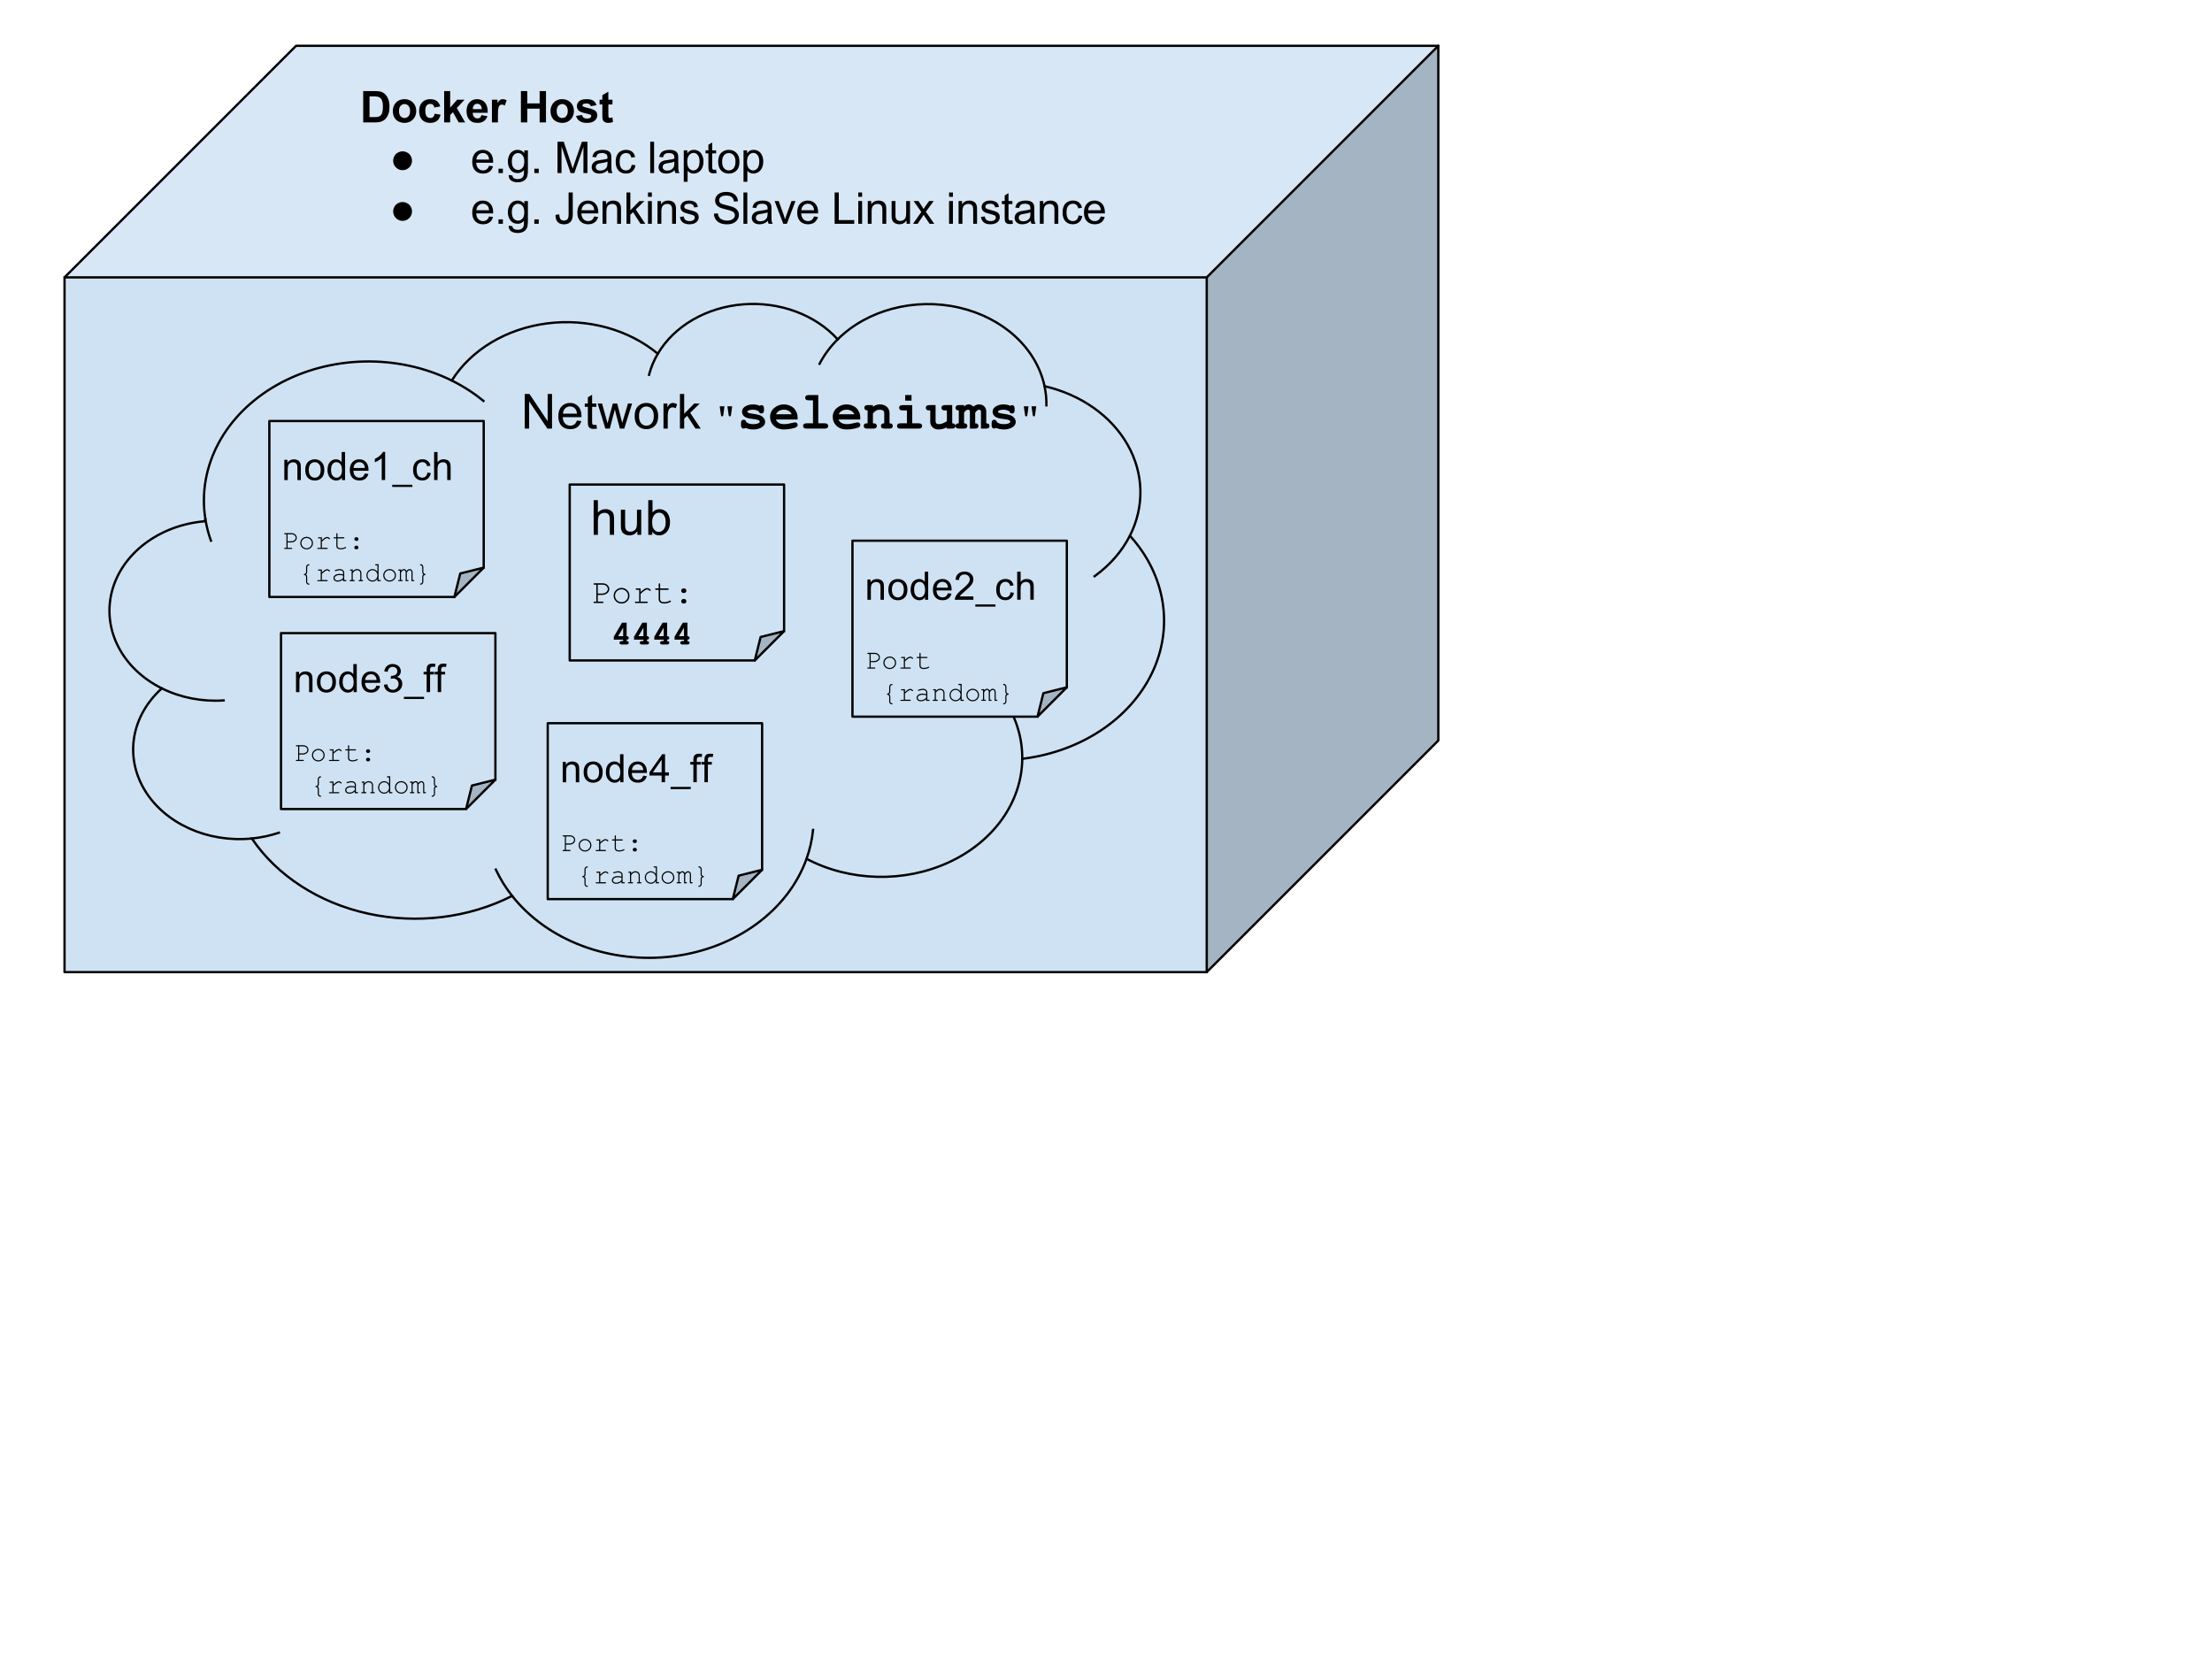 <?xml version="1.0" standalone="yes"?>

<svg version="1.1" viewBox="0.0 0.0 960.0 720.0" fill="none" stroke="none" stroke-linecap="square" stroke-miterlimit="10" xmlns="http://www.w3.org/2000/svg" xmlns:xlink="http://www.w3.org/1999/xlink"><clipPath id="p.0"><path d="m0 0l960.0 0l0 720.0l-960.0 0l0 -720.0z" clip-rule="nonzero"></path></clipPath><g clip-path="url(#p.0)"><path fill="#000000" fill-opacity="0.0" d="m0 0l960.0 0l0 720.0l-960.0 0z" fill-rule="nonzero"></path><path fill="#cfe2f3" d="m28.005 120.378l495.717 0l0 301.512l-495.717 0z" fill-rule="nonzero"></path><path fill="#a5b4c2" d="m523.722 120.378l100.504 -100.504l0 301.512l-100.504 100.504z" fill-rule="nonzero"></path><path fill="#d8e7f5" d="m28.005 120.378l100.504 -100.504l495.717 0l-100.504 100.504z" fill-rule="nonzero"></path><path fill="#000000" fill-opacity="0.0" d="m28.005 120.378l100.504 -100.504l495.717 0l0 301.512l-100.504 100.504l-495.717 0zm0 0l495.717 0l100.504 -100.504m-100.504 100.504l0 301.512" fill-rule="nonzero"></path><path stroke="#000000" stroke-width="1.0" stroke-linejoin="round" stroke-linecap="butt" d="m28.005 120.378l100.504 -100.504l495.717 0l0 301.512l-100.504 100.504l-495.717 0zm0 0l495.717 0l100.504 -100.504m-100.504 100.504l0 301.512" fill-rule="nonzero"></path><path fill="#000000" fill-opacity="0.0" d="m147.249 26.197l357.732 0l0 84.0l-357.732 0z" fill-rule="nonzero"></path><path fill="#000000" d="m157.624 39.523l5.016 0q1.703 0 2.594 0.25q1.188 0.359 2.047 1.266q0.859 0.891 1.297 2.203q0.453 1.297 0.453 3.203q0 1.688 -0.422 2.891q-0.516 1.484 -1.453 2.406q-0.719 0.703 -1.938 1.094q-0.906 0.281 -2.422 0.281l-5.172 0l0 -13.594zm2.75 2.297l0 9.0l2.047 0q1.141 0 1.656 -0.125q0.672 -0.172 1.109 -0.562q0.438 -0.406 0.719 -1.312q0.281 -0.922 0.281 -2.5q0 -1.578 -0.281 -2.422q-0.281 -0.844 -0.781 -1.312q-0.5 -0.469 -1.266 -0.641q-0.578 -0.125 -2.25 -0.125l-1.234 0zm10.114 6.234q0 -1.297 0.641 -2.516q0.641 -1.219 1.812 -1.859q1.172 -0.641 2.609 -0.641q2.25 0 3.672 1.453q1.422 1.453 1.422 3.672q0 2.234 -1.438 3.703q-1.438 1.469 -3.625 1.469q-1.359 0 -2.594 -0.609q-1.219 -0.609 -1.859 -1.797q-0.641 -1.188 -0.641 -2.875zm2.672 0.141q0 1.469 0.688 2.25q0.703 0.766 1.719 0.766q1.016 0 1.703 -0.766q0.703 -0.781 0.703 -2.266q0 -1.453 -0.703 -2.234q-0.688 -0.781 -1.703 -0.781q-1.016 0 -1.719 0.781q-0.688 0.781 -0.688 2.25zm17.912 -2.016l-2.562 0.469q-0.141 -0.781 -0.594 -1.172q-0.453 -0.391 -1.188 -0.391q-0.984 0 -1.562 0.672q-0.578 0.672 -0.578 2.25q0 1.766 0.578 2.484q0.594 0.719 1.594 0.719q0.75 0 1.219 -0.422q0.469 -0.422 0.672 -1.453l2.547 0.438q-0.391 1.766 -1.531 2.672q-1.125 0.891 -3.031 0.891q-2.156 0 -3.453 -1.359q-1.281 -1.359 -1.281 -3.781q0 -2.438 1.297 -3.797q1.297 -1.359 3.484 -1.359q1.797 0 2.859 0.781q1.062 0.766 1.531 2.359zm1.688 6.938l0 -13.594l2.609 0l0 7.203l3.062 -3.469l3.203 0l-3.375 3.609l3.609 6.25l-2.797 0l-2.484 -4.422l-1.219 1.266l0 3.156l-2.609 0zm16.173 -3.141l2.609 0.438q-0.5 1.438 -1.594 2.188q-1.078 0.734 -2.703 0.734q-2.562 0 -3.797 -1.672q-0.969 -1.344 -0.969 -3.406q0 -2.438 1.266 -3.828q1.281 -1.391 3.25 -1.391q2.188 0 3.453 1.453q1.281 1.453 1.234 4.453l-6.531 0q0.016 1.156 0.625 1.812q0.609 0.641 1.5 0.641q0.609 0 1.031 -0.328q0.422 -0.344 0.625 -1.094zm0.156 -2.625q-0.031 -1.141 -0.594 -1.719q-0.547 -0.594 -1.344 -0.594q-0.859 0 -1.406 0.625q-0.562 0.609 -0.547 1.688l3.891 0zm7.016 5.766l-2.609 0l0 -9.859l2.422 0l0 1.406q0.625 -0.984 1.109 -1.297q0.5 -0.328 1.141 -0.328q0.891 0 1.719 0.5l-0.812 2.266q-0.656 -0.422 -1.219 -0.422q-0.547 0 -0.938 0.297q-0.375 0.297 -0.594 1.094q-0.219 0.781 -0.219 3.297l0 3.047zm9.975 0l0 -13.594l2.75 0l0 5.344l5.375 0l0 -5.344l2.75 0l0 13.594l-2.75 0l0 -5.953l-5.375 0l0 5.953l-2.75 0zm12.848 -5.062q0 -1.297 0.641 -2.516q0.641 -1.219 1.812 -1.859q1.172 -0.641 2.609 -0.641q2.25 0 3.672 1.453q1.422 1.453 1.422 3.672q0 2.234 -1.438 3.703q-1.438 1.469 -3.625 1.469q-1.359 0 -2.594 -0.609q-1.219 -0.609 -1.859 -1.797q-0.641 -1.188 -0.641 -2.875zm2.672 0.141q0 1.469 0.688 2.25q0.703 0.766 1.719 0.766q1.016 0 1.703 -0.766q0.703 -0.781 0.703 -2.266q0 -1.453 -0.703 -2.234q-0.688 -0.781 -1.703 -0.781q-1.016 0 -1.719 0.781q-0.688 0.781 -0.688 2.25zm8.412 2.109l2.609 -0.391q0.172 0.75 0.672 1.156q0.516 0.391 1.438 0.391q1.0 0 1.516 -0.375q0.344 -0.266 0.344 -0.703q0 -0.297 -0.188 -0.484q-0.188 -0.188 -0.875 -0.344q-3.141 -0.703 -4.0 -1.266q-1.156 -0.797 -1.156 -2.219q0 -1.281 1.0 -2.156q1.016 -0.875 3.141 -0.875q2.031 0 3.0 0.656q0.984 0.656 1.359 1.953l-2.453 0.453q-0.156 -0.578 -0.609 -0.875q-0.438 -0.312 -1.25 -0.312q-1.031 0 -1.469 0.297q-0.297 0.203 -0.297 0.516q0 0.281 0.25 0.484q0.359 0.25 2.438 0.734q2.078 0.469 2.906 1.156q0.828 0.688 0.828 1.938q0 1.359 -1.141 2.328q-1.125 0.969 -3.344 0.969q-2.016 0 -3.188 -0.812q-1.172 -0.812 -1.531 -2.219zm15.798 -7.047l0 2.078l-1.781 0l0 3.984q0 1.203 0.047 1.406q0.062 0.188 0.234 0.328q0.188 0.125 0.453 0.125q0.359 0 1.047 -0.25l0.219 2.016q-0.906 0.391 -2.062 0.391q-0.703 0 -1.266 -0.234q-0.562 -0.234 -0.828 -0.609q-0.266 -0.375 -0.375 -1.016q-0.078 -0.453 -0.078 -1.844l0 -4.297l-1.203 0l0 -2.078l1.203 0l0 -1.953l2.609 -1.516l0 3.469l1.781 0z" fill-rule="nonzero"></path><path fill="#000000" d="m174.731 65.679q1.016 0 2.0 0.531q0.984 0.516 1.531 1.5q0.547 0.984 0.547 2.047q0 1.688 -1.203 2.891q-1.188 1.203 -2.875 1.203q-1.703 0 -2.906 -1.203q-1.188 -1.203 -1.188 -2.891q0 -1.062 0.547 -2.047q0.547 -0.984 1.531 -1.5q0.984 -0.531 2.016 -0.531z" fill-rule="nonzero"></path><path fill="#000000" d="m212.249 71.945l1.719 0.219q-0.406 1.5 -1.516 2.344q-1.094 0.828 -2.812 0.828q-2.156 0 -3.422 -1.328q-1.266 -1.328 -1.266 -3.734q0 -2.484 1.266 -3.859q1.281 -1.375 3.328 -1.375q1.984 0 3.234 1.344q1.25 1.344 1.25 3.797q0 0.141 -0.016 0.438l-7.344 0q0.094 1.625 0.922 2.484q0.828 0.859 2.062 0.859q0.906 0 1.547 -0.469q0.656 -0.484 1.047 -1.547zm-5.484 -2.703l5.5 0q-0.109 -1.234 -0.625 -1.859q-0.797 -0.969 -2.078 -0.969q-1.141 0 -1.938 0.781q-0.781 0.766 -0.859 2.047zm9.579 5.875l0 -1.906l1.906 0l0 1.906l-1.906 0zm4.418 0.812l1.609 0.25q0.109 0.75 0.578 1.094q0.609 0.453 1.688 0.453q1.172 0 1.797 -0.469q0.625 -0.453 0.859 -1.281q0.125 -0.516 0.109 -2.156q-1.094 1.297 -2.719 1.297q-2.031 0 -3.156 -1.469q-1.109 -1.469 -1.109 -3.516q0 -1.406 0.516 -2.594q0.516 -1.203 1.484 -1.844q0.969 -0.656 2.266 -0.656q1.75 0 2.875 1.406l0 -1.188l1.547 0l0 8.516q0 2.312 -0.469 3.266q-0.469 0.969 -1.484 1.516q-1.016 0.562 -2.5 0.562q-1.766 0 -2.859 -0.797q-1.078 -0.797 -1.031 -2.391zm1.375 -5.922q0 1.953 0.766 2.844q0.781 0.891 1.938 0.891q1.141 0 1.922 -0.891q0.781 -0.891 0.781 -2.781q0 -1.812 -0.812 -2.719q-0.797 -0.922 -1.922 -0.922q-1.109 0 -1.891 0.906q-0.781 0.891 -0.781 2.672zm9.766 5.109l0 -1.906l1.906 0l0 1.906l-1.906 0zm10.054 0l0 -13.594l2.719 0l3.219 9.625q0.438 1.344 0.641 2.016q0.234 -0.75 0.734 -2.188l3.25 -9.453l2.422 0l0 13.594l-1.734 0l0 -11.391l-3.953 11.391l-1.625 0l-3.938 -11.578l0 11.578l-1.734 0zm21.822 -1.219q-0.938 0.797 -1.797 1.125q-0.859 0.312 -1.844 0.312q-1.609 0 -2.484 -0.781q-0.875 -0.797 -0.875 -2.031q0 -0.734 0.328 -1.328q0.328 -0.594 0.859 -0.953q0.531 -0.359 1.203 -0.547q0.5 -0.141 1.484 -0.25q2.031 -0.25 2.984 -0.578q0 -0.344 0 -0.438q0 -1.016 -0.469 -1.438q-0.641 -0.562 -1.906 -0.562q-1.172 0 -1.734 0.406q-0.562 0.406 -0.828 1.469l-1.641 -0.234q0.234 -1.047 0.734 -1.688q0.516 -0.641 1.469 -0.984q0.969 -0.359 2.25 -0.359q1.266 0 2.047 0.297q0.781 0.297 1.156 0.75q0.375 0.453 0.516 1.141q0.094 0.422 0.094 1.531l0 2.234q0 2.328 0.094 2.953q0.109 0.609 0.438 1.172l-1.75 0q-0.266 -0.516 -0.328 -1.219zm-0.141 -3.719q-0.906 0.359 -2.734 0.625q-1.031 0.141 -1.453 0.328q-0.422 0.188 -0.656 0.547q-0.234 0.359 -0.234 0.797q0 0.672 0.5 1.125q0.516 0.438 1.484 0.438q0.969 0 1.719 -0.422q0.75 -0.438 1.109 -1.156q0.266 -0.578 0.266 -1.672l0 -0.609zm10.516 1.328l1.641 0.219q-0.266 1.688 -1.375 2.656q-1.109 0.953 -2.734 0.953q-2.016 0 -3.25 -1.312q-1.219 -1.328 -1.219 -3.797q0 -1.594 0.516 -2.781q0.531 -1.203 1.609 -1.797q1.094 -0.609 2.359 -0.609q1.609 0 2.625 0.812q1.016 0.812 1.312 2.312l-1.625 0.25q-0.234 -1.0 -0.828 -1.5q-0.594 -0.5 -1.422 -0.5q-1.266 0 -2.062 0.906q-0.781 0.906 -0.781 2.859q0 1.984 0.766 2.891q0.766 0.891 1.984 0.891q0.984 0 1.641 -0.594q0.656 -0.609 0.844 -1.859zm8.043 3.609l0 -13.594l1.672 0l0 13.594l-1.672 0zm10.614 -1.219q-0.938 0.797 -1.797 1.125q-0.859 0.312 -1.844 0.312q-1.609 0 -2.484 -0.781q-0.875 -0.797 -0.875 -2.031q0 -0.734 0.328 -1.328q0.328 -0.594 0.859 -0.953q0.531 -0.359 1.203 -0.547q0.5 -0.141 1.484 -0.25q2.031 -0.25 2.984 -0.578q0 -0.344 0 -0.438q0 -1.016 -0.469 -1.438q-0.641 -0.562 -1.906 -0.562q-1.172 0 -1.734 0.406q-0.562 0.406 -0.828 1.469l-1.641 -0.234q0.234 -1.047 0.734 -1.688q0.516 -0.641 1.469 -0.984q0.969 -0.359 2.25 -0.359q1.266 0 2.047 0.297q0.781 0.297 1.156 0.75q0.375 0.453 0.516 1.141q0.094 0.422 0.094 1.531l0 2.234q0 2.328 0.094 2.953q0.109 0.609 0.438 1.172l-1.75 0q-0.266 -0.516 -0.328 -1.219zm-0.141 -3.719q-0.906 0.359 -2.734 0.625q-1.031 0.141 -1.453 0.328q-0.422 0.188 -0.656 0.547q-0.234 0.359 -0.234 0.797q0 0.672 0.5 1.125q0.516 0.438 1.484 0.438q0.969 0 1.719 -0.422q0.75 -0.438 1.109 -1.156q0.266 -0.578 0.266 -1.672l0 -0.609zm4.079 8.719l0 -13.641l1.531 0l0 1.281q0.531 -0.75 1.203 -1.125q0.688 -0.375 1.641 -0.375q1.266 0 2.234 0.656q0.969 0.641 1.453 1.828q0.5 1.188 0.5 2.594q0 1.516 -0.547 2.734q-0.547 1.203 -1.578 1.844q-1.031 0.641 -2.172 0.641q-0.844 0 -1.516 -0.344q-0.656 -0.359 -1.078 -0.891l0 4.797l-1.672 0zm1.516 -8.656q0 1.906 0.766 2.812q0.781 0.906 1.875 0.906q1.109 0 1.891 -0.938q0.797 -0.938 0.797 -2.922q0 -1.875 -0.781 -2.812q-0.766 -0.938 -1.844 -0.938q-1.062 0 -1.891 1.0q-0.812 1.0 -0.812 2.891zm12.516 3.375l0.234 1.484q-0.703 0.141 -1.266 0.141q-0.906 0 -1.406 -0.281q-0.5 -0.297 -0.703 -0.75q-0.203 -0.469 -0.203 -1.984l0 -5.656l-1.234 0l0 -1.312l1.234 0l0 -2.438l1.656 -1.0l0 3.438l1.688 0l0 1.312l-1.688 0l0 5.75q0 0.719 0.078 0.922q0.094 0.203 0.297 0.328q0.203 0.125 0.578 0.125q0.266 0 0.734 -0.078zm0.902 -3.422q0 -2.734 1.531 -4.062q1.266 -1.094 3.094 -1.094q2.031 0 3.312 1.344q1.297 1.328 1.297 3.672q0 1.906 -0.578 3.0q-0.562 1.078 -1.656 1.688q-1.078 0.594 -2.375 0.594q-2.062 0 -3.344 -1.328q-1.281 -1.328 -1.281 -3.812zm1.719 0q0 1.891 0.828 2.828q0.828 0.938 2.078 0.938q1.25 0 2.062 -0.938q0.828 -0.953 0.828 -2.891q0 -1.828 -0.828 -2.766q-0.828 -0.938 -2.062 -0.938q-1.25 0 -2.078 0.938q-0.828 0.938 -0.828 2.828zm9.282 8.703l0 -13.641l1.531 0l0 1.281q0.531 -0.75 1.203 -1.125q0.688 -0.375 1.641 -0.375q1.266 0 2.234 0.656q0.969 0.641 1.453 1.828q0.5 1.188 0.5 2.594q0 1.516 -0.547 2.734q-0.547 1.203 -1.578 1.844q-1.031 0.641 -2.172 0.641q-0.844 0 -1.516 -0.344q-0.656 -0.359 -1.078 -0.891l0 4.797l-1.672 0zm1.516 -8.656q0 1.906 0.766 2.812q0.781 0.906 1.875 0.906q1.109 0 1.891 -0.938q0.797 -0.938 0.797 -2.922q0 -1.875 -0.781 -2.812q-0.766 -0.938 -1.844 -0.938q-1.062 0 -1.891 1.0q-0.812 1.0 -0.812 2.891z" fill-rule="nonzero"></path><path fill="#000000" d="m174.731 87.679q1.016 0 2.0 0.531q0.984 0.516 1.531 1.5q0.547 0.984 0.547 2.047q0 1.688 -1.203 2.891q-1.188 1.203 -2.875 1.203q-1.703 0 -2.906 -1.203q-1.188 -1.203 -1.188 -2.891q0 -1.062 0.547 -2.047q0.547 -0.984 1.531 -1.5q0.984 -0.531 2.016 -0.531z" fill-rule="nonzero"></path><path fill="#000000" d="m212.249 93.945l1.719 0.219q-0.406 1.5 -1.516 2.344q-1.094 0.828 -2.812 0.828q-2.156 0 -3.422 -1.328q-1.266 -1.328 -1.266 -3.734q0 -2.484 1.266 -3.859q1.281 -1.375 3.328 -1.375q1.984 0 3.234 1.344q1.25 1.344 1.25 3.797q0 0.141 -0.016 0.438l-7.344 0q0.094 1.625 0.922 2.484q0.828 0.859 2.062 0.859q0.906 0 1.547 -0.469q0.656 -0.484 1.047 -1.547zm-5.484 -2.703l5.5 0q-0.109 -1.234 -0.625 -1.859q-0.797 -0.969 -2.078 -0.969q-1.141 0 -1.938 0.781q-0.781 0.766 -0.859 2.047zm9.579 5.875l0 -1.906l1.906 0l0 1.906l-1.906 0zm4.418 0.812l1.609 0.25q0.109 0.75 0.578 1.094q0.609 0.453 1.688 0.453q1.172 0 1.797 -0.469q0.625 -0.453 0.859 -1.281q0.125 -0.516 0.109 -2.156q-1.094 1.297 -2.719 1.297q-2.031 0 -3.156 -1.469q-1.109 -1.469 -1.109 -3.516q0 -1.406 0.516 -2.594q0.516 -1.203 1.484 -1.844q0.969 -0.656 2.266 -0.656q1.75 0 2.875 1.406l0 -1.188l1.547 0l0 8.516q0 2.312 -0.469 3.266q-0.469 0.969 -1.484 1.516q-1.016 0.562 -2.5 0.562q-1.766 0 -2.859 -0.797q-1.078 -0.797 -1.031 -2.391zm1.375 -5.922q0 1.953 0.766 2.844q0.781 0.891 1.938 0.891q1.141 0 1.922 -0.891q0.781 -0.891 0.781 -2.781q0 -1.812 -0.812 -2.719q-0.797 -0.922 -1.922 -0.922q-1.109 0 -1.891 0.906q-0.781 0.891 -0.781 2.672zm9.766 5.109l0 -1.906l1.906 0l0 1.906l-1.906 0zm9.195 -3.859l1.625 -0.219q0.062 1.547 0.578 2.125q0.531 0.578 1.438 0.578q0.688 0 1.172 -0.312q0.5 -0.312 0.672 -0.844q0.188 -0.531 0.188 -1.703l0 -9.359l1.812 0l0 9.266q0 1.703 -0.422 2.641q-0.406 0.938 -1.312 1.438q-0.891 0.484 -2.094 0.484q-1.797 0 -2.75 -1.031q-0.938 -1.031 -0.906 -3.062zm16.781 0.688l1.719 0.219q-0.406 1.5 -1.516 2.344q-1.094 0.828 -2.812 0.828q-2.156 0 -3.422 -1.328q-1.266 -1.328 -1.266 -3.734q0 -2.484 1.266 -3.859q1.281 -1.375 3.328 -1.375q1.984 0 3.234 1.344q1.25 1.344 1.25 3.797q0 0.141 -0.016 0.438l-7.344 0q0.094 1.625 0.922 2.484q0.828 0.859 2.062 0.859q0.906 0 1.547 -0.469q0.656 -0.484 1.047 -1.547zm-5.484 -2.703l5.5 0q-0.109 -1.234 -0.625 -1.859q-0.797 -0.969 -2.078 -0.969q-1.141 0 -1.938 0.781q-0.781 0.766 -0.859 2.047zm9.11 5.875l0 -9.859l1.5 0l0 1.406q1.094 -1.625 3.141 -1.625q0.891 0 1.641 0.328q0.75 0.312 1.109 0.844q0.375 0.516 0.531 1.219q0.094 0.469 0.094 1.625l0 6.062l-1.672 0l0 -6.0q0 -1.016 -0.203 -1.516q-0.188 -0.516 -0.688 -0.812q-0.5 -0.297 -1.172 -0.297q-1.062 0 -1.844 0.672q-0.766 0.672 -0.766 2.578l0 5.375l-1.672 0zm10.391 0l0 -13.594l1.672 0l0 7.75l3.953 -4.016l2.156 0l-3.766 3.656l4.141 6.203l-2.062 0l-3.25 -5.031l-1.172 1.125l0 3.906l-1.672 0zm9.328 -11.688l0 -1.906l1.672 0l0 1.906l-1.672 0zm0 11.688l0 -9.859l1.672 0l0 9.859l-1.672 0zm4.129 0l0 -9.859l1.5 0l0 1.406q1.094 -1.625 3.141 -1.625q0.891 0 1.641 0.328q0.75 0.312 1.109 0.844q0.375 0.516 0.531 1.219q0.094 0.469 0.094 1.625l0 6.062l-1.672 0l0 -6.0q0 -1.016 -0.203 -1.516q-0.188 -0.516 -0.688 -0.812q-0.5 -0.297 -1.172 -0.297q-1.062 0 -1.844 0.672q-0.766 0.672 -0.766 2.578l0 5.375l-1.672 0zm9.704 -2.938l1.656 -0.266q0.141 1.0 0.766 1.531q0.641 0.516 1.781 0.516q1.156 0 1.703 -0.469q0.562 -0.469 0.562 -1.094q0 -0.562 -0.484 -0.891q-0.344 -0.219 -1.703 -0.562q-1.844 -0.469 -2.562 -0.797q-0.703 -0.344 -1.078 -0.938q-0.359 -0.609 -0.359 -1.328q0 -0.656 0.297 -1.219q0.312 -0.562 0.828 -0.938q0.391 -0.281 1.062 -0.484q0.672 -0.203 1.438 -0.203q1.172 0 2.047 0.344q0.875 0.328 1.281 0.906q0.422 0.562 0.578 1.516l-1.625 0.219q-0.109 -0.75 -0.656 -1.172q-0.531 -0.438 -1.5 -0.438q-1.156 0 -1.641 0.391q-0.484 0.375 -0.484 0.875q0 0.328 0.203 0.594q0.203 0.266 0.641 0.438q0.25 0.094 1.469 0.438q1.766 0.469 2.469 0.766q0.703 0.297 1.094 0.875q0.406 0.578 0.406 1.438q0 0.828 -0.484 1.578q-0.484 0.734 -1.406 1.141q-0.922 0.391 -2.078 0.391q-1.922 0 -2.938 -0.797q-1.0 -0.797 -1.281 -2.359zm14.793 -1.438l1.688 -0.141q0.125 1.016 0.562 1.672q0.438 0.656 1.359 1.062q0.938 0.406 2.094 0.406q1.031 0 1.812 -0.312q0.797 -0.312 1.188 -0.844q0.391 -0.531 0.391 -1.156q0 -0.641 -0.375 -1.109q-0.375 -0.484 -1.234 -0.812q-0.547 -0.219 -2.422 -0.656q-1.875 -0.453 -2.625 -0.859q-0.969 -0.516 -1.453 -1.266q-0.469 -0.75 -0.469 -1.688q0 -1.031 0.578 -1.922q0.594 -0.906 1.703 -1.359q1.125 -0.469 2.5 -0.469q1.516 0 2.672 0.484q1.156 0.484 1.766 1.438q0.625 0.938 0.672 2.141l-1.719 0.125q-0.141 -1.281 -0.953 -1.938q-0.797 -0.672 -2.359 -0.672q-1.625 0 -2.375 0.609q-0.75 0.594 -0.75 1.438q0 0.734 0.531 1.203q0.516 0.469 2.703 0.969q2.203 0.5 3.016 0.875q1.188 0.547 1.75 1.391q0.578 0.828 0.578 1.922q0 1.094 -0.625 2.062q-0.625 0.953 -1.797 1.484q-1.156 0.531 -2.609 0.531q-1.844 0 -3.094 -0.531q-1.25 -0.547 -1.969 -1.625q-0.703 -1.078 -0.734 -2.453zm12.803 4.375l0 -13.594l1.672 0l0 13.594l-1.672 0zm10.614 -1.219q-0.938 0.797 -1.797 1.125q-0.859 0.312 -1.844 0.312q-1.609 0 -2.484 -0.781q-0.875 -0.797 -0.875 -2.031q0 -0.734 0.328 -1.328q0.328 -0.594 0.859 -0.953q0.531 -0.359 1.203 -0.547q0.5 -0.141 1.484 -0.25q2.031 -0.25 2.984 -0.578q0 -0.344 0 -0.438q0 -1.016 -0.469 -1.438q-0.641 -0.562 -1.906 -0.562q-1.172 0 -1.734 0.406q-0.562 0.406 -0.828 1.469l-1.641 -0.234q0.234 -1.047 0.734 -1.688q0.516 -0.641 1.469 -0.984q0.969 -0.359 2.25 -0.359q1.266 0 2.047 0.297q0.781 0.297 1.156 0.75q0.375 0.453 0.516 1.141q0.094 0.422 0.094 1.531l0 2.234q0 2.328 0.094 2.953q0.109 0.609 0.438 1.172l-1.75 0q-0.266 -0.516 -0.328 -1.219zm-0.141 -3.719q-0.906 0.359 -2.734 0.625q-1.031 0.141 -1.453 0.328q-0.422 0.188 -0.656 0.547q-0.234 0.359 -0.234 0.797q0 0.672 0.5 1.125q0.516 0.438 1.484 0.438q0.969 0 1.719 -0.422q0.75 -0.438 1.109 -1.156q0.266 -0.578 0.266 -1.672l0 -0.609zm6.813 4.938l-3.75 -9.859l1.766 0l2.125 5.906q0.344 0.953 0.625 1.984q0.219 -0.781 0.625 -1.875l2.188 -6.016l1.719 0l-3.734 9.859l-1.562 0zm13.344 -3.172l1.719 0.219q-0.406 1.5 -1.516 2.344q-1.094 0.828 -2.812 0.828q-2.156 0 -3.422 -1.328q-1.266 -1.328 -1.266 -3.734q0 -2.484 1.266 -3.859q1.281 -1.375 3.328 -1.375q1.984 0 3.234 1.344q1.25 1.344 1.25 3.797q0 0.141 -0.016 0.438l-7.344 0q0.094 1.625 0.922 2.484q0.828 0.859 2.062 0.859q0.906 0 1.547 -0.469q0.656 -0.484 1.047 -1.547zm-5.484 -2.703l5.5 0q-0.109 -1.234 -0.625 -1.859q-0.797 -0.969 -2.078 -0.969q-1.141 0 -1.938 0.781q-0.781 0.766 -0.859 2.047zm14.434 5.875l0 -13.594l1.797 0l0 11.984l6.703 0l0 1.609l-8.5 0zm10.251 -11.688l0 -1.906l1.672 0l0 1.906l-1.672 0zm0 11.688l0 -9.859l1.672 0l0 9.859l-1.672 0zm4.129 0l0 -9.859l1.5 0l0 1.406q1.094 -1.625 3.141 -1.625q0.891 0 1.641 0.328q0.75 0.312 1.109 0.844q0.375 0.516 0.531 1.219q0.094 0.469 0.094 1.625l0 6.062l-1.672 0l0 -6.0q0 -1.016 -0.203 -1.516q-0.188 -0.516 -0.688 -0.812q-0.5 -0.297 -1.172 -0.297q-1.062 0 -1.844 0.672q-0.766 0.672 -0.766 2.578l0 5.375l-1.672 0zm16.829 0l0 -1.453q-1.141 1.672 -3.125 1.672q-0.859 0 -1.625 -0.328q-0.75 -0.344 -1.125 -0.844q-0.359 -0.5 -0.516 -1.234q-0.094 -0.5 -0.094 -1.562l0 -6.109l1.672 0l0 5.469q0 1.312 0.094 1.766q0.156 0.656 0.672 1.031q0.516 0.375 1.266 0.375q0.75 0 1.406 -0.375q0.656 -0.391 0.922 -1.047q0.281 -0.672 0.281 -1.938l0 -5.281l1.672 0l0 9.859l-1.5 0zm2.813 0l3.594 -5.125l-3.328 -4.734l2.094 0l1.516 2.312q0.422 0.656 0.672 1.109q0.422 -0.609 0.766 -1.094l1.656 -2.328l1.984 0l-3.391 4.641l3.656 5.219l-2.047 0l-2.031 -3.062l-0.531 -0.828l-2.594 3.891l-2.016 0zm15.636 -11.688l0 -1.906l1.672 0l0 1.906l-1.672 0zm0 11.688l0 -9.859l1.672 0l0 9.859l-1.672 0zm4.129 0l0 -9.859l1.5 0l0 1.406q1.094 -1.625 3.141 -1.625q0.891 0 1.641 0.328q0.75 0.312 1.109 0.844q0.375 0.516 0.531 1.219q0.094 0.469 0.094 1.625l0 6.062l-1.672 0l0 -6.0q0 -1.016 -0.203 -1.516q-0.188 -0.516 -0.688 -0.812q-0.5 -0.297 -1.172 -0.297q-1.062 0 -1.844 0.672q-0.766 0.672 -0.766 2.578l0 5.375l-1.672 0zm9.704 -2.938l1.656 -0.266q0.141 1.0 0.766 1.531q0.641 0.516 1.781 0.516q1.156 0 1.703 -0.469q0.562 -0.469 0.562 -1.094q0 -0.562 -0.484 -0.891q-0.344 -0.219 -1.703 -0.562q-1.844 -0.469 -2.562 -0.797q-0.703 -0.344 -1.078 -0.938q-0.359 -0.609 -0.359 -1.328q0 -0.656 0.297 -1.219q0.312 -0.562 0.828 -0.938q0.391 -0.281 1.062 -0.484q0.672 -0.203 1.438 -0.203q1.172 0 2.047 0.344q0.875 0.328 1.281 0.906q0.422 0.562 0.578 1.516l-1.625 0.219q-0.109 -0.75 -0.656 -1.172q-0.531 -0.438 -1.5 -0.438q-1.156 0 -1.641 0.391q-0.484 0.375 -0.484 0.875q0 0.328 0.203 0.594q0.203 0.266 0.641 0.438q0.25 0.094 1.469 0.438q1.766 0.469 2.469 0.766q0.703 0.297 1.094 0.875q0.406 0.578 0.406 1.438q0 0.828 -0.484 1.578q-0.484 0.734 -1.406 1.141q-0.922 0.391 -2.078 0.391q-1.922 0 -2.938 -0.797q-1.0 -0.797 -1.281 -2.359zm13.656 1.438l0.234 1.484q-0.703 0.141 -1.266 0.141q-0.906 0 -1.406 -0.281q-0.5 -0.297 -0.703 -0.75q-0.203 -0.469 -0.203 -1.984l0 -5.656l-1.234 0l0 -1.312l1.234 0l0 -2.438l1.656 -1.0l0 3.438l1.688 0l0 1.312l-1.688 0l0 5.75q0 0.719 0.078 0.922q0.094 0.203 0.297 0.328q0.203 0.125 0.578 0.125q0.266 0 0.734 -0.078zm7.965 0.281q-0.938 0.797 -1.797 1.125q-0.859 0.312 -1.844 0.312q-1.609 0 -2.484 -0.781q-0.875 -0.797 -0.875 -2.031q0 -0.734 0.328 -1.328q0.328 -0.594 0.859 -0.953q0.531 -0.359 1.203 -0.547q0.5 -0.141 1.484 -0.25q2.031 -0.25 2.984 -0.578q0 -0.344 0 -0.438q0 -1.016 -0.469 -1.438q-0.641 -0.562 -1.906 -0.562q-1.172 0 -1.734 0.406q-0.562 0.406 -0.828 1.469l-1.641 -0.234q0.234 -1.047 0.734 -1.688q0.516 -0.641 1.469 -0.984q0.969 -0.359 2.25 -0.359q1.266 0 2.047 0.297q0.781 0.297 1.156 0.75q0.375 0.453 0.516 1.141q0.094 0.422 0.094 1.531l0 2.234q0 2.328 0.094 2.953q0.109 0.609 0.438 1.172l-1.75 0q-0.266 -0.516 -0.328 -1.219zm-0.141 -3.719q-0.906 0.359 -2.734 0.625q-1.031 0.141 -1.453 0.328q-0.422 0.188 -0.656 0.547q-0.234 0.359 -0.234 0.797q0 0.672 0.5 1.125q0.516 0.438 1.484 0.438q0.969 0 1.719 -0.422q0.75 -0.438 1.109 -1.156q0.266 -0.578 0.266 -1.672l0 -0.609zm4.079 4.938l0 -9.859l1.5 0l0 1.406q1.094 -1.625 3.141 -1.625q0.891 0 1.641 0.328q0.75 0.312 1.109 0.844q0.375 0.516 0.531 1.219q0.094 0.469 0.094 1.625l0 6.062l-1.672 0l0 -6.0q0 -1.016 -0.203 -1.516q-0.188 -0.516 -0.688 -0.812q-0.5 -0.297 -1.172 -0.297q-1.062 0 -1.844 0.672q-0.766 0.672 -0.766 2.578l0 5.375l-1.672 0zm16.813 -3.609l1.641 0.219q-0.266 1.688 -1.375 2.656q-1.109 0.953 -2.734 0.953q-2.016 0 -3.25 -1.312q-1.219 -1.328 -1.219 -3.797q0 -1.594 0.516 -2.781q0.531 -1.203 1.609 -1.797q1.094 -0.609 2.359 -0.609q1.609 0 2.625 0.812q1.016 0.812 1.312 2.312l-1.625 0.25q-0.234 -1.0 -0.828 -1.5q-0.594 -0.5 -1.422 -0.5q-1.266 0 -2.062 0.906q-0.781 0.906 -0.781 2.859q0 1.984 0.766 2.891q0.766 0.891 1.984 0.891q0.984 0 1.641 -0.594q0.656 -0.609 0.844 -1.859zm9.641 0.438l1.719 0.219q-0.406 1.5 -1.516 2.344q-1.094 0.828 -2.812 0.828q-2.156 0 -3.422 -1.328q-1.266 -1.328 -1.266 -3.734q0 -2.484 1.266 -3.859q1.281 -1.375 3.328 -1.375q1.984 0 3.234 1.344q1.25 1.344 1.25 3.797q0 0.141 -0.016 0.438l-7.344 0q0.094 1.625 0.922 2.484q0.828 0.859 2.062 0.859q0.906 0 1.547 -0.469q0.656 -0.484 1.047 -1.547zm-5.484 -2.703l5.5 0q-0.109 -1.234 -0.625 -1.859q-0.797 -0.969 -2.078 -0.969q-1.141 0 -1.938 0.781q-0.781 0.766 -0.859 2.047z" fill-rule="nonzero"></path><path fill="#cfe2f3" d="m89.148 225.351l0 0c-3.686 -22.882 8.415 -45.534 31.166 -58.344c22.752 -12.81 52.164 -13.531 75.757 -1.857l0 0c8.357 -13.305 23.654 -22.491 41.262 -24.779c17.609 -2.289 35.461 2.589 48.157 13.157l0 0c7.119 -12.063 21.098 -20.168 36.977 -21.438c15.878 -1.271 31.408 4.473 41.08 15.192l0 0c12.862 -12.787 33.326 -18.17 52.537 -13.821c19.211 4.349 33.718 17.649 37.245 34.145l0 0c15.758 3.631 28.885 12.863 35.988 25.31c7.103 12.447 7.486 26.887 1.049 39.591l0 0c15.517 17.062 19.147 39.798 9.535 59.722c-9.612 19.924 -31.022 34.043 -56.241 37.089c-0.178 18.699 -12.316 35.858 -31.737 44.861c-19.421 9.004 -43.091 8.447 -61.888 -1.456c-8.006 22.396 -30.541 38.874 -57.869 42.316c-27.328 3.442 -54.549 -6.77 -69.904 -26.223c-18.821 9.589 -41.406 12.351 -62.658 7.663c-21.252 -4.687 -39.383 -16.429 -50.301 -32.577l0 0c-19.233 1.901 -37.829 -6.517 -46.558 -21.078c-8.729 -14.561 -5.734 -32.164 7.499 -44.073l0 0c-17.156 -8.531 -25.911 -25.46 -21.698 -41.958c4.213 -16.498 20.438 -28.828 40.215 -30.559z" fill-rule="nonzero"></path><path fill="#000000" fill-opacity="0.0" d="m70.25 298.751l0 0c8.096 4.026 17.449 5.852 26.803 5.233m12.252 59.918c4.023 -0.398 7.965 -1.24 11.727 -2.505m101.226 27.418c-2.829 -3.584 -5.198 -7.415 -7.066 -11.426m134.843 -4.669l0 0c1.46 -4.083 2.405 -8.285 2.821 -12.537m90.8 -30.867c0.189 -19.908 -13.195 -38.137 -34.404 -46.855m81.109 -49.953c-3.435 6.779 -8.678 12.793 -15.319 17.57m-21.715 -82.472l0 0c0.585 2.738 0.856 5.516 0.809 8.298m-90.589 -28.621l0 0c-3.208 3.19 -5.852 6.754 -7.848 10.582m-70.209 -4.337l0 0c-1.71 2.897 -2.987 5.963 -3.801 9.126m-85.62 2.496l0 0c4.992 2.47 9.611 5.443 13.754 8.854m-120.676 51.347l0 0c0.508 3.154 1.311 6.269 2.4 9.315" fill-rule="nonzero"></path><path stroke="#000000" stroke-width="1.0" stroke-linejoin="round" stroke-linecap="butt" d="m89.148 225.351l0 0c-3.686 -22.882 8.415 -45.534 31.166 -58.344c22.752 -12.81 52.164 -13.531 75.757 -1.857l0 0c8.357 -13.305 23.654 -22.491 41.262 -24.779c17.609 -2.289 35.461 2.589 48.157 13.157l0 0c7.119 -12.063 21.098 -20.168 36.977 -21.438c15.878 -1.271 31.408 4.473 41.08 15.192l0 0c12.862 -12.787 33.326 -18.17 52.537 -13.821c19.211 4.349 33.718 17.649 37.245 34.145l0 0c15.758 3.631 28.885 12.863 35.988 25.31c7.103 12.447 7.486 26.887 1.049 39.591l0 0c15.517 17.062 19.147 39.798 9.535 59.722c-9.612 19.924 -31.022 34.043 -56.241 37.089c-0.178 18.699 -12.316 35.858 -31.737 44.861c-19.421 9.004 -43.091 8.447 -61.888 -1.456c-8.006 22.396 -30.541 38.874 -57.869 42.316c-27.328 3.442 -54.549 -6.77 -69.904 -26.223c-18.821 9.589 -41.406 12.351 -62.658 7.663c-21.252 -4.687 -39.383 -16.429 -50.301 -32.577l0 0c-19.233 1.901 -37.829 -6.517 -46.558 -21.078c-8.729 -14.561 -5.734 -32.164 7.499 -44.073l0 0c-17.156 -8.531 -25.911 -25.46 -21.698 -41.958c4.213 -16.498 20.438 -28.828 40.215 -30.559z" fill-rule="nonzero"></path><path stroke="#000000" stroke-width="1.0" stroke-linejoin="round" stroke-linecap="butt" d="m70.25 298.751l0 0c8.096 4.026 17.449 5.852 26.803 5.233m12.252 59.918c4.023 -0.398 7.965 -1.24 11.727 -2.505m101.226 27.418c-2.829 -3.584 -5.198 -7.415 -7.066 -11.426m134.843 -4.669l0 0c1.46 -4.083 2.405 -8.285 2.821 -12.537m90.8 -30.867c0.189 -19.908 -13.195 -38.137 -34.404 -46.855m81.109 -49.953c-3.435 6.779 -8.678 12.793 -15.319 17.57m-21.715 -82.472l0 0c0.585 2.738 0.856 5.516 0.809 8.298m-90.589 -28.621l0 0c-3.208 3.19 -5.852 6.754 -7.848 10.582m-70.209 -4.337l0 0c-1.71 2.897 -2.987 5.963 -3.801 9.126m-85.62 2.496l0 0c4.992 2.47 9.611 5.443 13.754 8.854m-120.676 51.347l0 0c0.508 3.154 1.311 6.269 2.4 9.315" fill-rule="nonzero"></path><path fill="#000000" fill-opacity="0.0" d="m214.997 155.252l248.0 0l0 42.142l-248.0 0z" fill-rule="nonzero"></path><path fill="#000000" d="m227.735 186.012l0 -15.031l2.047 0l7.891 11.797l0 -11.797l1.906 0l0 15.031l-2.031 0l-7.906 -11.812l0 11.812l-1.906 0zm22.652 -3.5l1.906 0.234q-0.453 1.672 -1.672 2.594q-1.219 0.922 -3.125 0.922q-2.391 0 -3.797 -1.469q-1.391 -1.484 -1.391 -4.141q0 -2.734 1.406 -4.25q1.422 -1.531 3.688 -1.531q2.188 0 3.562 1.5q1.391 1.484 1.391 4.172q0 0.172 -0.016 0.5l-8.125 0q0.109 1.797 1.016 2.75q0.922 0.953 2.281 0.953q1.016 0 1.734 -0.531q0.719 -0.547 1.141 -1.703zm-6.062 -2.984l6.078 0q-0.125 -1.375 -0.703 -2.062q-0.875 -1.078 -2.281 -1.078q-1.266 0 -2.141 0.859q-0.859 0.844 -0.953 2.281zm14.502 4.828l0.266 1.641q-0.781 0.156 -1.406 0.156q-1.0 0 -1.562 -0.312q-0.547 -0.328 -0.781 -0.844q-0.219 -0.516 -0.219 -2.172l0 -6.266l-1.344 0l0 -1.438l1.344 0l0 -2.703l1.844 -1.094l0 3.797l1.859 0l0 1.438l-1.859 0l0 6.359q0 0.797 0.094 1.031q0.094 0.219 0.312 0.359q0.219 0.125 0.641 0.125q0.297 0 0.812 -0.078zm3.894 1.656l-3.328 -10.891l1.906 0l1.734 6.281l0.641 2.344q0.047 -0.172 0.562 -2.25l1.734 -6.375l1.906 0l1.625 6.312l0.547 2.094l0.625 -2.109l1.859 -6.297l1.797 0l-3.406 10.891l-1.906 0l-1.734 -6.516l-0.422 -1.859l-2.203 8.375l-1.938 0zm12.715 -5.438q0 -3.031 1.672 -4.484q1.406 -1.219 3.422 -1.219q2.25 0 3.672 1.484q1.438 1.469 1.438 4.062q0 2.094 -0.641 3.297q-0.625 1.203 -1.828 1.875q-1.203 0.672 -2.641 0.672q-2.281 0 -3.688 -1.469q-1.406 -1.469 -1.406 -4.219zm1.891 0q0 2.078 0.906 3.125q0.922 1.047 2.297 1.047q1.375 0 2.281 -1.047q0.922 -1.047 0.922 -3.188q0 -2.031 -0.922 -3.062q-0.906 -1.047 -2.281 -1.047q-1.375 0 -2.297 1.047q-0.906 1.031 -0.906 3.125zm10.627 5.438l0 -10.891l1.672 0l0 1.656q0.625 -1.156 1.156 -1.531q0.547 -0.375 1.203 -0.375q0.922 0 1.891 0.594l-0.641 1.719q-0.672 -0.406 -1.344 -0.406q-0.609 0 -1.094 0.375q-0.484 0.359 -0.688 1.0q-0.312 0.984 -0.312 2.156l0 5.703l-1.844 0zm7.134 0l0 -15.031l1.844 0l0 8.578l4.375 -4.438l2.391 0l-4.172 4.047l4.594 6.844l-2.281 0l-3.594 -5.562l-1.312 1.25l0 4.312l-1.844 0z" fill-rule="nonzero"></path><path fill="#000000" d="m312.35 176.34l2.062 0l-0.5 3.828q-0.047 0.297 -0.172 0.422q-0.125 0.109 -0.328 0.109q-0.219 0 -0.344 -0.109q-0.125 -0.125 -0.156 -0.406l-0.562 -3.844zm3.344 0l2.062 0l-0.516 3.828q-0.031 0.297 -0.156 0.422q-0.125 0.109 -0.344 0.109q-0.203 0 -0.328 -0.109q-0.125 -0.125 -0.172 -0.406l-0.547 -3.844z" fill-rule="nonzero"></path><path fill="#000000" d="m329.279 178.512q-0.562 -0.344 -1.188 -0.516q-0.609 -0.188 -1.281 -0.188q-1.344 0 -2.125 0.438q-0.344 0.203 -0.344 0.422q0 0.25 0.469 0.5q0.359 0.188 1.609 0.359q2.281 0.312 3.188 0.625q1.172 0.406 1.812 1.234q0.641 0.812 0.641 1.734q0 1.234 -1.094 2.062q-1.547 1.203 -4.047 1.203q-1.0 0 -1.859 -0.188q-0.844 -0.172 -1.547 -0.5q-0.172 0.141 -0.359 0.219q-0.188 0.078 -0.391 0.078q-0.531 0 -0.859 -0.344q-0.312 -0.359 -0.312 -1.188l0 -0.781q0 -0.828 0.312 -1.172q0.328 -0.359 0.844 -0.359q0.406 0 0.688 0.234q0.281 0.219 0.438 0.781q0.531 0.453 1.266 0.688q0.75 0.219 1.719 0.219q1.578 0 2.453 -0.484q0.422 -0.25 0.422 -0.516q0 -0.453 -0.594 -0.75q-0.609 -0.281 -2.469 -0.484q-2.766 -0.297 -3.703 -1.125q-0.938 -0.828 -0.938 -2.031q0 -1.234 1.047 -2.047q1.422 -1.125 3.703 -1.125q0.797 0 1.531 0.156q0.75 0.141 1.422 0.453q0.203 -0.156 0.391 -0.234q0.188 -0.078 0.344 -0.078q0.469 0 0.781 0.359q0.328 0.359 0.328 1.188l0 0.562q0 0.75 -0.188 1.016q-0.359 0.516 -0.984 0.516q-0.406 0 -0.719 -0.25q-0.312 -0.266 -0.406 -0.688zm16.877 3.562l-9.438 0q0.359 0.906 1.266 1.453q0.922 0.547 2.484 0.547q1.281 0 3.406 -0.547q0.875 -0.219 1.203 -0.219q0.469 0 0.781 0.328q0.312 0.312 0.312 0.812q0 0.453 -0.328 0.766q-0.453 0.422 -2.203 0.797q-1.734 0.375 -3.344 0.375q-2.766 0 -4.422 -1.562q-1.656 -1.562 -1.656 -3.844q0 -2.422 1.797 -3.938q1.797 -1.531 4.125 -1.531q1.406 0 2.578 0.5q1.172 0.484 1.75 1.062q0.812 0.828 1.328 2.047q0.359 0.859 0.359 1.984l0 0.969zm-2.547 -2.297q-0.516 -0.984 -1.375 -1.469q-0.859 -0.5 -2.031 -0.5q-1.172 0 -2.031 0.5q-0.844 0.484 -1.391 1.469l6.828 0zm11.518 -8.328l0 12.266l2.766 0q0.828 0 1.188 0.328q0.359 0.312 0.359 0.828q0 0.5 -0.359 0.828q-0.359 0.312 -1.188 0.312l-7.828 0q-0.828 0 -1.188 -0.312q-0.344 -0.328 -0.344 -0.844q0 -0.5 0.344 -0.812q0.359 -0.328 1.188 -0.328l2.766 0l0 -9.969l-1.859 0q-0.812 0 -1.172 -0.312q-0.359 -0.328 -0.359 -0.844q0 -0.5 0.344 -0.812q0.359 -0.328 1.188 -0.328l4.156 0zm18.221 10.625l-9.438 0q0.359 0.906 1.266 1.453q0.922 0.547 2.484 0.547q1.281 0 3.406 -0.547q0.875 -0.219 1.203 -0.219q0.469 0 0.781 0.328q0.312 0.312 0.312 0.812q0 0.453 -0.328 0.766q-0.453 0.422 -2.203 0.797q-1.734 0.375 -3.344 0.375q-2.766 0 -4.422 -1.562q-1.656 -1.562 -1.656 -3.844q0 -2.422 1.797 -3.938q1.797 -1.531 4.125 -1.531q1.406 0 2.578 0.5q1.172 0.484 1.75 1.062q0.812 0.828 1.328 2.047q0.359 0.859 0.359 1.984l0 0.969zm-2.547 -2.297q-0.516 -0.984 -1.375 -1.469q-0.859 -0.5 -2.031 -0.5q-1.172 0 -2.031 0.5q-0.844 0.484 -1.391 1.469l6.828 0zm8.049 -3.969l0 0.781q0.625 -0.547 1.375 -0.812q0.766 -0.266 1.656 -0.266q2.031 0 3.234 1.266q0.938 1.016 0.938 2.656l0 4.281q0.734 0 1.078 0.328q0.344 0.312 0.344 0.828q0 0.5 -0.359 0.828q-0.344 0.312 -1.172 0.312l-2.078 0q-0.828 0 -1.188 -0.312q-0.359 -0.328 -0.359 -0.844q0 -0.5 0.344 -0.812q0.359 -0.328 1.094 -0.328l0 -4.359q0 -0.75 -0.406 -1.094q-0.531 -0.453 -1.594 -0.453q-0.797 0 -1.406 0.312q-0.594 0.312 -1.5 1.312l0 4.281q0.875 0 1.141 0.156q0.547 0.344 0.547 1.0q0 0.5 -0.359 0.828q-0.344 0.312 -1.172 0.312l-2.625 0q-0.828 0 -1.188 -0.312q-0.344 -0.328 -0.344 -0.844q0 -0.625 0.531 -0.984q0.266 -0.156 1.156 -0.156l0 -5.594q-0.734 0 -1.078 -0.328q-0.344 -0.328 -0.344 -0.828q0 -0.516 0.344 -0.828q0.359 -0.328 1.188 -0.328l2.203 0zm16.752 -4.359l0 2.438l-2.75 0l0 -2.438l2.75 0zm0.312 4.359l0 7.906l2.75 0q0.844 0 1.188 0.328q0.359 0.312 0.359 0.828q0 0.5 -0.359 0.828q-0.344 0.312 -1.188 0.312l-7.828 0q-0.828 0 -1.188 -0.312q-0.344 -0.328 -0.344 -0.844q0 -0.5 0.344 -0.812q0.359 -0.328 1.188 -0.328l2.766 0l0 -5.594l-1.844 0q-0.828 0 -1.188 -0.312q-0.359 -0.328 -0.359 -0.844q0 -0.516 0.359 -0.828q0.359 -0.328 1.188 -0.328l4.156 0zm17.346 0l0 7.906q0.719 0 1.062 0.328q0.359 0.312 0.359 0.828q0 0.5 -0.359 0.828q-0.344 0.312 -1.172 0.312l-2.203 0l0 -0.531q-0.984 0.453 -1.891 0.672q-0.891 0.234 -1.703 0.234q-1.125 0 -1.969 -0.469q-0.828 -0.484 -1.312 -1.328q-0.344 -0.609 -0.344 -1.516l0 -4.953l-0.391 0q-0.828 0 -1.188 -0.312q-0.344 -0.328 -0.344 -0.844q0 -0.516 0.344 -0.828q0.359 -0.328 1.188 -0.328l2.703 0l0 6.859q0 0.734 0.344 1.078q0.359 0.328 1.094 0.328q0.688 0 1.484 -0.266q0.812 -0.281 1.984 -1.0l0 -4.688l-0.828 0q-0.828 0 -1.188 -0.312q-0.344 -0.328 -0.344 -0.844q0 -0.516 0.344 -0.828q0.359 -0.328 1.188 -0.328l3.141 0zm5.143 0l0 0.656q0.562 -0.547 1.016 -0.75q0.453 -0.219 1.047 -0.219q0.516 0 1.0 0.25q0.5 0.25 0.969 0.734q0.594 -0.484 1.203 -0.719q0.625 -0.25 1.266 -0.25q1.281 0 2.078 0.688q1.047 0.891 1.047 2.359l0 5.156q0.719 0 1.062 0.328q0.359 0.312 0.359 0.828q0 0.5 -0.359 0.828q-0.344 0.312 -1.172 0.312l-2.188 0l0 -7.266q0 -0.531 -0.203 -0.734q-0.188 -0.203 -0.578 -0.203q-0.375 0 -0.703 0.203q-0.422 0.281 -1.016 1.062l0 4.641q0.719 0 1.062 0.328q0.359 0.312 0.359 0.828q0 0.5 -0.359 0.828q-0.344 0.312 -1.172 0.312l-2.188 0l0 -7.266q0 -0.516 -0.203 -0.719q-0.188 -0.219 -0.578 -0.219q-0.406 0 -0.812 0.266q-0.391 0.25 -0.938 1.0l0 4.641q0.719 0 1.062 0.328q0.359 0.312 0.359 0.828q0 0.5 -0.359 0.828q-0.344 0.312 -1.172 0.312l-2.078 0q-0.828 0 -1.172 -0.312q-0.359 -0.328 -0.359 -0.844q0 -0.5 0.344 -0.812q0.344 -0.328 1.078 -0.328l0 -5.594q-0.734 0 -1.078 -0.328q-0.344 -0.328 -0.344 -0.828q0 -0.516 0.359 -0.828q0.344 -0.328 1.172 -0.328l2.188 0zm19.643 2.703q-0.562 -0.344 -1.188 -0.516q-0.609 -0.188 -1.281 -0.188q-1.344 0 -2.125 0.438q-0.344 0.203 -0.344 0.422q0 0.25 0.469 0.5q0.359 0.188 1.609 0.359q2.281 0.312 3.188 0.625q1.172 0.406 1.812 1.234q0.641 0.812 0.641 1.734q0 1.234 -1.094 2.062q-1.547 1.203 -4.047 1.203q-1.0 0 -1.859 -0.188q-0.844 -0.172 -1.547 -0.5q-0.172 0.141 -0.359 0.219q-0.188 0.078 -0.391 0.078q-0.531 0 -0.859 -0.344q-0.312 -0.359 -0.312 -1.188l0 -0.781q0 -0.828 0.312 -1.172q0.328 -0.359 0.844 -0.359q0.406 0 0.688 0.234q0.281 0.219 0.438 0.781q0.531 0.453 1.266 0.688q0.75 0.219 1.719 0.219q1.578 0 2.453 -0.484q0.422 -0.25 0.422 -0.516q0 -0.453 -0.594 -0.75q-0.609 -0.281 -2.469 -0.484q-2.766 -0.297 -3.703 -1.125q-0.938 -0.828 -0.938 -2.031q0 -1.234 1.047 -2.047q1.422 -1.125 3.703 -1.125q0.797 0 1.531 0.156q0.75 0.141 1.422 0.453q0.203 -0.156 0.391 -0.234q0.188 -0.078 0.344 -0.078q0.469 0 0.781 0.359q0.328 0.359 0.328 1.188l0 0.562q0 0.75 -0.188 1.016q-0.359 0.516 -0.984 0.516q-0.406 0 -0.719 -0.25q-0.312 -0.266 -0.406 -0.688z" fill-rule="nonzero"></path><path fill="#000000" d="m444.315 176.34l2.062 0l-0.5 3.828q-0.047 0.297 -0.172 0.422q-0.125 0.109 -0.328 0.109q-0.219 0 -0.344 -0.109q-0.125 -0.125 -0.156 -0.406l-0.562 -3.844zm3.344 0l2.062 0l-0.516 3.828q-0.031 0.297 -0.156 0.422q-0.125 0.109 -0.344 0.109q-0.203 0 -0.328 -0.109q-0.125 -0.125 -0.172 -0.406l-0.547 -3.844z" fill-rule="nonzero"></path><path fill="#000000" fill-opacity="0.0" d="m150.866 222.234l42.457 0l0 17.165l-42.457 0z" fill-rule="nonzero"></path><path fill="#cfe2f3" d="m247.251 210.29l93.039 0l0 63.622l-12.725 12.725l-80.315 0z" fill-rule="nonzero"></path><path fill="#a5b4c2" d="m327.565 286.636l2.545 -10.18l10.18 -2.545z" fill-rule="nonzero"></path><path fill="#000000" fill-opacity="0.0" d="m327.565 286.636l2.545 -10.18l10.18 -2.545l-12.725 12.725l-80.315 0l0 -76.346l93.039 0l0 63.622" fill-rule="nonzero"></path><path stroke="#000000" stroke-width="1.0" stroke-linejoin="round" stroke-linecap="butt" d="m327.565 286.636l2.545 -10.18l10.18 -2.545l-12.725 12.725l-80.315 0l0 -76.346l93.039 0l0 63.622" fill-rule="nonzero"></path><path fill="#000000" fill-opacity="0.0" d="m247.251 202.626l84.913 0l0 84l-84.913 0z" fill-rule="nonzero"></path><path fill="#000000" d="m257.641 232.106l0 -15.031l1.844 0l0 5.391q1.281 -1.5 3.25 -1.5q1.219 0 2.109 0.484q0.891 0.469 1.266 1.312q0.391 0.844 0.391 2.438l0 6.906l-1.844 0l0 -6.906q0 -1.375 -0.609 -2.0q-0.594 -0.641 -1.688 -0.641q-0.812 0 -1.547 0.422q-0.719 0.422 -1.031 1.156q-0.297 0.734 -0.297 2.016l0 5.953l-1.844 0zm18.987 0l0 -1.594q-1.266 1.844 -3.453 1.844q-0.953 0 -1.797 -0.375q-0.828 -0.375 -1.234 -0.922q-0.406 -0.562 -0.578 -1.375q-0.109 -0.547 -0.109 -1.719l0 -6.75l1.844 0l0 6.047q0 1.438 0.109 1.938q0.172 0.734 0.734 1.156q0.578 0.406 1.406 0.406q0.828 0 1.547 -0.422q0.734 -0.422 1.031 -1.156q0.312 -0.734 0.312 -2.141l0 -5.828l1.844 0l0 10.891l-1.656 0zm6.44 0l-1.719 0l0 -15.031l1.844 0l0 5.359q1.172 -1.469 2.984 -1.469q1.0 0 1.891 0.406q0.906 0.406 1.484 1.141q0.578 0.734 0.906 1.781q0.328 1.031 0.328 2.203q0 2.797 -1.391 4.328q-1.375 1.531 -3.312 1.531q-1.922 0 -3.016 -1.609l0 1.359zm-0.031 -5.531q0 1.969 0.531 2.828q0.875 1.438 2.359 1.438q1.219 0 2.094 -1.047q0.891 -1.062 0.891 -3.141q0 -2.141 -0.859 -3.156q-0.844 -1.016 -2.031 -1.016q-1.219 0 -2.109 1.062q-0.875 1.047 -0.875 3.031z" fill-rule="nonzero"></path><path fill="#000000" d="m259.423 258.19l0 2.906l2.109 0q0.219 0 0.312 0.078q0.094 0.078 0.094 0.219q0 0.141 -0.094 0.234q-0.094 0.078 -0.312 0.078l-3.562 0q-0.219 0 -0.312 -0.078q-0.094 -0.094 -0.094 -0.234q0 -0.141 0.094 -0.219q0.094 -0.078 0.312 -0.078l0.828 0l0 -7.344l-0.828 0q-0.219 0 -0.312 -0.078q-0.094 -0.094 -0.094 -0.234q0 -0.141 0.094 -0.219q0.094 -0.078 0.312 -0.078l3.578 0q1.266 0 2.062 0.75q0.812 0.734 0.812 1.734q0 0.594 -0.266 1.078q-0.266 0.469 -0.625 0.75q-0.547 0.406 -1.141 0.594q-0.422 0.141 -1.047 0.141l-1.922 0zm0 -0.609l1.953 0q0.688 0 1.281 -0.297q0.594 -0.312 0.859 -0.75q0.281 -0.453 0.281 -0.906q0 -0.719 -0.625 -1.297q-0.609 -0.578 -1.562 -0.578l-2.188 0l0 3.828zm13.767 0.969q0 1.406 -1.016 2.406q-1.0 0.984 -2.422 0.984q-1.438 0 -2.438 -1.0q-1.0 -1.0 -1.0 -2.391q0 -1.406 1.0 -2.406q1.0 -1.0 2.438 -1.0q1.422 0 2.422 1.0q1.016 0.984 1.016 2.406zm-0.625 0q0 -1.156 -0.828 -1.969q-0.812 -0.812 -1.984 -0.812q-1.172 0 -2.0 0.812q-0.828 0.812 -0.828 1.969q0 1.141 0.828 1.969q0.828 0.812 2.0 0.812q1.172 0 1.984 -0.812q0.828 -0.812 0.828 -1.969zm5.455 -3.188l0 1.547q1.203 -1.078 1.797 -1.391q0.594 -0.312 1.109 -0.312q0.547 0 1.016 0.375q0.469 0.375 0.469 0.562q0 0.141 -0.094 0.234q-0.094 0.078 -0.219 0.078q-0.078 0 -0.141 -0.016q-0.047 -0.031 -0.188 -0.172q-0.25 -0.25 -0.438 -0.344q-0.188 -0.094 -0.375 -0.094q-0.406 0 -0.984 0.328q-0.562 0.312 -1.953 1.562l0 3.375l2.719 0q0.234 0 0.328 0.078q0.094 0.078 0.094 0.219q0 0.141 -0.094 0.234q-0.094 0.078 -0.328 0.078l-4.828 0q-0.219 0 -0.312 -0.078q-0.094 -0.094 -0.094 -0.219q0 -0.125 0.094 -0.203q0.094 -0.094 0.312 -0.094l1.5 0l0 -5.125l-1.141 0q-0.219 0 -0.312 -0.078q-0.094 -0.094 -0.094 -0.234q0 -0.141 0.078 -0.219q0.094 -0.094 0.328 -0.094l1.75 0zm8.47 0l3.344 0q0.219 0 0.312 0.094q0.094 0.078 0.094 0.219q0 0.141 -0.094 0.234q-0.094 0.078 -0.312 0.078l-3.344 0l0 4.094q0 0.531 0.422 0.891q0.438 0.359 1.266 0.359q0.625 0 1.344 -0.188q0.734 -0.188 1.125 -0.422q0.156 -0.094 0.25 -0.094q0.109 0 0.203 0.094q0.094 0.094 0.094 0.219q0 0.109 -0.094 0.203q-0.234 0.234 -1.141 0.516q-0.906 0.281 -1.734 0.281q-1.078 0 -1.719 -0.5q-0.641 -0.5 -0.641 -1.359l0 -4.094l-1.125 0q-0.219 0 -0.328 -0.078q-0.094 -0.094 -0.094 -0.234q0 -0.141 0.094 -0.219q0.109 -0.094 0.328 -0.094l1.125 0l0 -1.812q0 -0.219 0.094 -0.312q0.094 -0.094 0.219 -0.094q0.141 0 0.219 0.094q0.094 0.094 0.094 0.312l0 1.812zm10.142 0l0.266 0q0.406 0 0.688 0.297q0.297 0.297 0.297 0.688q0 0.438 -0.297 0.734q-0.281 0.281 -0.688 0.281l-0.266 0q-0.406 0 -0.703 -0.297q-0.297 -0.297 -0.297 -0.703q0 -0.422 0.297 -0.703q0.297 -0.297 0.703 -0.297zm0 4.578l0.266 0q0.406 0 0.688 0.297q0.297 0.281 0.297 0.688q0 0.422 -0.297 0.719q-0.281 0.281 -0.688 0.281l-0.266 0q-0.406 0 -0.703 -0.281q-0.297 -0.297 -0.297 -0.703q0 -0.422 0.297 -0.703q0.297 -0.297 0.703 -0.297z" fill-rule="nonzero"></path><path fill="#000000" d="m271.955 270.222l0 5.875q0.469 0 0.688 0.219q0.234 0.203 0.234 0.531q0 0.328 -0.234 0.547q-0.219 0.203 -0.688 0.203l0 0.609q0.469 0 0.688 0.219q0.234 0.203 0.234 0.531q0 0.328 -0.234 0.547q-0.219 0.203 -0.766 0.203l-2.016 0q-0.531 0 -0.766 -0.203q-0.234 -0.219 -0.234 -0.547q0 -0.328 0.234 -0.531q0.234 -0.219 0.766 -0.219l0.594 0l0 -0.609l-4.078 0l0 -1.25l3.594 -6.125l1.984 0zm-1.5 5.875l0 -3.688l-2.172 3.688l2.172 0zm10.295 -5.875l0 5.875q0.469 0 0.688 0.219q0.234 0.203 0.234 0.531q0 0.328 -0.234 0.547q-0.219 0.203 -0.688 0.203l0 0.609q0.469 0 0.688 0.219q0.234 0.203 0.234 0.531q0 0.328 -0.234 0.547q-0.219 0.203 -0.766 0.203l-2.016 0q-0.531 0 -0.766 -0.203q-0.234 -0.219 -0.234 -0.547q0 -0.328 0.234 -0.531q0.234 -0.219 0.766 -0.219l0.594 0l0 -0.609l-4.078 0l0 -1.25l3.594 -6.125l1.984 0zm-1.5 5.875l0 -3.688l-2.172 3.688l2.172 0zm10.295 -5.875l0 5.875q0.469 0 0.688 0.219q0.234 0.203 0.234 0.531q0 0.328 -0.234 0.547q-0.219 0.203 -0.688 0.203l0 0.609q0.469 0 0.688 0.219q0.234 0.203 0.234 0.531q0 0.328 -0.234 0.547q-0.219 0.203 -0.766 0.203l-2.016 0q-0.531 0 -0.766 -0.203q-0.234 -0.219 -0.234 -0.547q0 -0.328 0.234 -0.531q0.234 -0.219 0.766 -0.219l0.594 0l0 -0.609l-4.078 0l0 -1.25l3.594 -6.125l1.984 0zm-1.5 5.875l0 -3.688l-2.172 3.688l2.172 0zm10.295 -5.875l0 5.875q0.469 0 0.688 0.219q0.234 0.203 0.234 0.531q0 0.328 -0.234 0.547q-0.219 0.203 -0.688 0.203l0 0.609q0.469 0 0.688 0.219q0.234 0.203 0.234 0.531q0 0.328 -0.234 0.547q-0.219 0.203 -0.766 0.203l-2.016 0q-0.531 0 -0.766 -0.203q-0.234 -0.219 -0.234 -0.547q0 -0.328 0.234 -0.531q0.234 -0.219 0.766 -0.219l0.594 0l0 -0.609l-4.078 0l0 -1.25l3.594 -6.125l1.984 0zm-1.5 5.875l0 -3.688l-2.172 3.688l2.172 0z" fill-rule="nonzero"></path><path fill="#cfe2f3" d="m116.892 182.728l93.039 0l0 63.622l-12.725 12.725l-80.315 0z" fill-rule="nonzero"></path><path fill="#a5b4c2" d="m197.207 259.075l2.545 -10.18l10.18 -2.545z" fill-rule="nonzero"></path><path fill="#000000" fill-opacity="0.0" d="m197.207 259.075l2.545 -10.18l10.18 -2.545l-12.725 12.725l-80.315 0l0 -76.346l93.039 0l0 63.622" fill-rule="nonzero"></path><path stroke="#000000" stroke-width="1.0" stroke-linejoin="round" stroke-linecap="butt" d="m197.207 259.075l2.545 -10.18l10.18 -2.545l-12.725 12.725l-80.315 0l0 -76.346l93.039 0l0 63.622" fill-rule="nonzero"></path><path fill="#000000" fill-opacity="0.0" d="m113.275 182.72l93.039 -0.031l0 76.346l-93.039 0.031z" fill-rule="nonzero"></path><path fill="#000000" d="m123.4 208.357l0 -8.812l1.344 -4.5776367E-4l0 1.25q0.969 -1.453 2.797 -1.454q0.797 -2.593994E-4 1.469 0.296q0.672 0.281 1.0 0.75q0.328 0.453 0.469 1.094q0.078 0.422 0.078 1.453l0 5.422l-1.484 4.8828125E-4l0 -5.359q0 -0.922 -0.188 -1.375q-0.172 -0.453 -0.625 -0.719q-0.438 -0.265 -1.031 -0.265q-0.953 3.2043457E-4 -1.656 0.61q-0.688 0.594 -0.688 2.297l0 4.812l-1.484 5.0354004E-4zm9.075 -4.409q0 -2.453 1.359 -3.625q1.141 -0.985 2.781 -0.985q1.812 -6.1035156E-4 2.969 1.202q1.156 1.187 1.156 3.281q0 1.703 -0.516 2.688q-0.516 0.969 -1.484 1.516q-0.969 0.532 -2.125 0.532q-1.859 6.2561035E-4 -3.0 -1.186q-1.141 -1.187 -1.141 -3.421zm1.531 -5.187988E-4q0 1.688 0.734 2.531q0.75 0.843 1.875 0.843q1.109 -3.8146973E-4 1.844 -0.844q0.734 -0.844 0.734 -2.578q0 -1.641 -0.75 -2.484q-0.734 -0.843 -1.828 -0.843q-1.125 3.8146973E-4 -1.875 0.844q-0.734 0.844 -0.734 2.531zm14.387 4.401l0 -1.109q-0.844 1.313 -2.469 1.313q-1.047 3.5095215E-4 -1.938 -0.577q-0.891 -0.593 -1.375 -1.625q-0.484 -1.047 -0.484 -2.406q0 -1.312 0.438 -2.391q0.453 -1.078 1.328 -1.641q0.875 -0.578 1.969 -0.579q0.797 -2.746582E-4 1.406 0.343q0.625 0.328 1.016 0.875l0 -4.375l1.484 -5.0354004E-4l0 12.172l-1.375 4.7302246E-4zm-4.734 -4.405q0 1.703 0.719 2.547q0.719 0.828 1.688 0.828q0.984 -3.2043457E-4 1.656 -0.797q0.688 -0.797 0.688 -2.453q0 -1.797 -0.703 -2.64q-0.688 -0.859 -1.703 -0.859q-1.0 3.3569336E-4 -1.672 0.813q-0.672 0.813 -0.672 2.563zm14.684 1.558l1.547 0.203q-0.375 1.344 -1.359 2.094q-0.984 0.75 -2.516 0.751q-1.938 6.5612793E-4 -3.078 -1.186q-1.125 -1.203 -1.125 -3.343q0 -2.234 1.141 -3.454q1.141 -1.235 2.969 -1.235q1.781 -6.1035156E-4 2.891 1.202q1.125 1.203 1.125 3.39q0 0.125 -0.016 0.391l-6.562 0.002q0.078 1.453 0.812 2.234q0.75 0.765 1.844 0.765q0.828 -2.89917E-4 1.406 -0.422q0.578 -0.438 0.922 -1.391zm-4.906 -2.405l4.922 -0.002q-0.094 -1.109 -0.562 -1.672q-0.719 -0.859 -1.859 -0.859q-1.016 3.5095215E-4 -1.719 0.688q-0.703 0.688 -0.781 1.844zm13.715 5.245l-1.484 5.0354004E-4l0 -9.516q-0.547 0.516 -1.422 1.032q-0.875 0.5 -1.578 0.766l0 -1.453q1.266 -0.579 2.203 -1.423q0.938 -0.844 1.328 -1.625l0.953 -3.2043457E-4l0 12.219z" fill-rule="nonzero"></path><path fill="#000000" d="m170.226 211.325l0 -0.953l8.75 -0.003l0 0.953l-8.75 0.003z" fill-rule="nonzero"></path><path fill="#000000" d="m185.487 205.102l1.469 0.203q-0.234 1.516 -1.234 2.375q-0.984 0.86 -2.438 0.86q-1.812 6.1035156E-4 -2.906 -1.187q-1.094 -1.187 -1.094 -3.39q0 -1.422 0.469 -2.485q0.469 -1.078 1.438 -1.61q0.969 -0.547 2.109 -0.548q1.438 -4.8828125E-4 2.344 0.734q0.906 0.718 1.172 2.062l-1.453 0.219q-0.203 -0.891 -0.734 -1.328q-0.531 -0.453 -1.281 -0.453q-1.125 3.8146973E-4 -1.828 0.813q-0.703 0.797 -0.703 2.547q0 1.781 0.672 2.594q0.688 0.797 1.781 0.796q0.875 -2.89917E-4 1.469 -0.532q0.594 -0.547 0.75 -1.672zm2.914 3.233l0 -12.172l1.484 -5.0354004E-4l0 4.375q1.047 -1.219 2.641 -1.22q0.984 -3.3569336E-4 1.703 0.39q0.719 0.375 1.031 1.062q0.312 0.687 0.312 1.969l0 5.594l-1.484 5.0354004E-4l0 -5.594q0 -1.109 -0.5 -1.625q-0.484 -0.515 -1.359 -0.515q-0.672 2.2888184E-4 -1.266 0.344q-0.578 0.344 -0.828 0.938q-0.25 0.594 -0.25 1.625l0 4.828l-1.484 5.0354004E-4z" fill-rule="nonzero"></path><path fill="#000000" d="m124.806 235.424l0 2.312l1.688 -5.79834E-4q0.172 -4.5776367E-5 0.25 0.078q0.078 0.062 0.078 0.172q0 0.109 -0.078 0.188q-0.078 0.063 -0.25 0.063l-2.844 9.765625E-4q-0.172 4.5776367E-5 -0.25 -0.062q-0.078 -0.078 -0.078 -0.187q0 -0.109 0.078 -0.172q0.078 -0.078 0.25 -0.078l0.672 -2.2888184E-4l0 -5.859l-0.672 2.2888184E-4q-0.172 4.5776367E-5 -0.25 -0.062q-0.078 -0.078 -0.078 -0.187q0 -0.109 0.078 -0.172q0.078 -0.078 0.25 -0.078l2.859 -9.765625E-4q1.016 -3.3569336E-4 1.656 0.609q0.641 0.594 0.641 1.39q0 0.469 -0.203 0.859q-0.203 0.375 -0.5 0.594q-0.438 0.328 -0.906 0.485q-0.344 0.109 -0.844 0.11l-1.547 5.187988E-4zm0 -0.5l1.578 -5.340576E-4q0.531 -1.8310547E-4 1.016 -0.235q0.484 -0.25 0.703 -0.594q0.219 -0.359 0.219 -0.719q0 -0.578 -0.5 -1.031q-0.5 -0.469 -1.266 -0.468l-1.75 5.950928E-4l0 3.047zm11.029 0.778q0 1.125 -0.812 1.922q-0.812 0.797 -1.938 0.798q-1.156 3.9672852E-4 -1.969 -0.796q-0.797 -0.797 -0.797 -1.922q0 -1.125 0.797 -1.922q0.812 -0.797 1.969 -0.798q1.125 -3.8146973E-4 1.938 0.796q0.812 0.797 0.812 1.922zm-0.5 1.6784668E-4q0 -0.922 -0.672 -1.562q-0.656 -0.656 -1.594 -0.656q-0.938 3.0517578E-4 -1.594 0.657q-0.656 0.641 -0.656 1.563q0 0.922 0.656 1.578q0.656 0.656 1.594 0.656q0.938 -3.2043457E-4 1.594 -0.657q0.672 -0.656 0.672 -1.578zm4.357 -2.548l0 1.25q0.953 -0.875 1.422 -1.125q0.484 -0.25 0.891 -0.25q0.438 -1.373291E-4 0.812 0.297q0.391 0.297 0.391 0.453q0 0.109 -0.078 0.188q-0.078 0.063 -0.188 0.063q-0.047 1.5258789E-5 -0.094 -0.016q-0.047 -0.016 -0.156 -0.125q-0.203 -0.203 -0.359 -0.281q-0.141 -0.078 -0.297 -0.078q-0.312 1.0681152E-4 -0.781 0.266q-0.453 0.25 -1.562 1.251l0 2.688l2.172 -7.4768066E-4q0.188 -6.1035156E-5 0.266 0.078q0.078 0.062 0.078 0.172q0 0.109 -0.078 0.188q-0.078 0.063 -0.266 0.063l-3.859 0.001q-0.172 6.1035156E-5 -0.25 -0.062q-0.078 -0.078 -0.078 -0.172q0 -0.109 0.078 -0.172q0.078 -0.063 0.25 -0.063l1.188 -3.9672852E-4l0 -4.109l-0.906 3.0517578E-4q-0.172 6.1035156E-5 -0.25 -0.062q-0.078 -0.078 -0.078 -0.187q0 -0.109 0.078 -0.172q0.078 -0.078 0.25 -0.078l1.406 -4.7302246E-4zm6.779 -0.002l2.672 -9.0026855E-4q0.172 -6.1035156E-5 0.25 0.078q0.078 0.062 0.078 0.172q0 0.109 -0.078 0.188q-0.078 0.063 -0.25 0.063l-2.672 9.0026855E-4l0 3.281q0 0.422 0.344 0.719q0.344 0.281 1.0 0.281q0.5 -1.6784668E-4 1.078 -0.141q0.578 -0.156 0.906 -0.344q0.109 -0.078 0.188 -0.078q0.094 -3.0517578E-5 0.156 0.078q0.078 0.062 0.078 0.172q0 0.078 -0.078 0.156q-0.188 0.188 -0.906 0.422q-0.719 0.219 -1.391 0.219q-0.859 2.89917E-4 -1.375 -0.39q-0.5 -0.406 -0.5 -1.094l0 -3.281l-0.906 3.0517578E-4q-0.172 6.1035156E-5 -0.25 -0.062q-0.078 -0.078 -0.078 -0.187q0 -0.109 0.078 -0.172q0.078 -0.078 0.25 -0.078l0.906 -3.0517578E-4l0 -1.453q0 -0.172 0.062 -0.25q0.078 -0.078 0.188 -0.078q0.109 -4.5776367E-5 0.172 0.078q0.078 0.078 0.078 0.25l0 1.453zm8.107 -0.003l0.203 -6.1035156E-5q0.328 -1.0681152E-4 0.562 0.234q0.234 0.234 0.234 0.562q0 0.344 -0.234 0.578q-0.234 0.219 -0.562 0.219l-0.203 6.1035156E-5q-0.328 1.2207031E-4 -0.562 -0.234q-0.234 -0.234 -0.234 -0.547q0 -0.359 0.234 -0.578q0.234 -0.234 0.562 -0.235zm0 3.672l0.203 -6.1035156E-5q0.328 -1.0681152E-4 0.562 0.234q0.234 0.219 0.234 0.547q0 0.344 -0.234 0.578q-0.234 0.219 -0.562 0.219l-0.203 6.1035156E-5q-0.328 1.2207031E-4 -0.562 -0.219q-0.234 -0.234 -0.234 -0.562q0 -0.344 0.234 -0.563q0.234 -0.234 0.562 -0.235z" fill-rule="nonzero"></path><path fill="#000000" d="m132.789 249.312q0.297 0.219 0.406 0.422q0.125 0.266 0.125 0.625l0 2.109q0 0.328 0.188 0.547q0.203 0.219 0.5 0.25q0.172 0.016 0.234 0.062q0.078 0.078 0.078 0.172q0 0.125 -0.078 0.188q-0.078 0.063 -0.219 0.063q-0.469 1.6784668E-4 -0.781 -0.297q-0.406 -0.39 -0.406 -0.984l0 -2.109q0 -0.312 -0.203 -0.531q-0.188 -0.219 -0.484 -0.25q-0.172 -0.016 -0.234 -0.078q-0.062 -0.062 -0.062 -0.187q0 -0.109 0.062 -0.172q0.062 -0.063 0.234 -0.078q0.297 -0.031 0.484 -0.25q0.203 -0.219 0.203 -0.547l0 -2.109q0 -0.547 0.344 -0.906q0.359 -0.375 0.844 -0.375q0.141 -4.5776367E-5 0.219 0.078q0.078 0.062 0.078 0.172q0 0.109 -0.078 0.172q-0.047 0.063 -0.234 0.078q-0.297 0.031 -0.5 0.25q-0.188 0.219 -0.188 0.531l0 2.109q0 0.375 -0.125 0.609q-0.109 0.219 -0.406 0.438zm6.904 -2.159l0 1.25q0.953 -0.875 1.422 -1.125q0.484 -0.25 0.891 -0.25q0.438 -1.5258789E-4 0.812 0.297q0.391 0.297 0.391 0.453q0 0.109 -0.078 0.188q-0.078 0.063 -0.188 0.063q-0.047 1.5258789E-5 -0.094 -0.016q-0.047 -0.016 -0.156 -0.125q-0.203 -0.203 -0.359 -0.281q-0.141 -0.078 -0.297 -0.078q-0.312 1.0681152E-4 -0.781 0.266q-0.453 0.25 -1.562 1.251l0 2.688l2.172 -7.324219E-4q0.188 -6.1035156E-5 0.266 0.078q0.078 0.062 0.078 0.172q0 0.109 -0.078 0.188q-0.078 0.063 -0.266 0.063l-3.859 0.001q-0.172 6.1035156E-5 -0.25 -0.062q-0.078 -0.078 -0.078 -0.172q0 -0.109 0.078 -0.172q0.078 -0.063 0.25 -0.063l1.188 -3.9672852E-4l0 -4.109l-0.906 3.0517578E-4q-0.172 4.5776367E-5 -0.25 -0.062q-0.078 -0.078 -0.078 -0.187q0 -0.109 0.078 -0.172q0.078 -0.078 0.25 -0.078l1.406 -4.8828125E-4zm9.201 5.075l0 -0.703q-1.078 0.891 -2.297 0.891q-0.875 3.0517578E-4 -1.375 -0.437q-0.5 -0.453 -0.5 -1.109q0 -0.703 0.656 -1.235q0.656 -0.547 1.922 -0.548q0.328 -1.2207031E-4 0.719 0.047q0.406 0.047 0.875 0.14l0 -0.797q0 -0.406 -0.375 -0.703q-0.375 -0.297 -1.125 -0.296q-0.578 1.8310547E-4 -1.609 0.329q-0.188 0.063 -0.234 0.063q-0.094 4.5776367E-5 -0.172 -0.062q-0.062 -0.078 -0.062 -0.187q0 -0.094 0.062 -0.156q0.078 -0.094 0.656 -0.235q0.922 -0.25 1.391 -0.25q0.922 -3.2043457E-4 1.438 0.468q0.531 0.453 0.531 1.031l0 3.25l0.656 -2.1362305E-4q0.188 -6.1035156E-5 0.25 0.078q0.078 0.062 0.078 0.172q0 0.109 -0.078 0.188q-0.062 0.063 -0.25 0.063l-1.156 3.8146973E-4zm0 -2.453q-0.344 -0.094 -0.734 -0.14q-0.391 -0.047 -0.812 -0.047q-1.078 3.6621094E-4 -1.672 0.454q-0.453 0.36 -0.453 0.828q0 0.453 0.344 0.766q0.344 0.297 1.016 0.297q0.641 -2.2888184E-4 1.188 -0.25q0.547 -0.266 1.125 -0.813l0 -1.094zm4.201 -2.626l0 0.75q0.516 -0.531 0.922 -0.719q0.422 -0.203 0.938 -0.203q0.562 -1.9836426E-4 1.031 0.234q0.328 0.187 0.594 0.594q0.266 0.406 0.266 0.828l0 3.094l0.422 -1.373291E-4q0.172 -6.1035156E-5 0.25 0.078q0.078 0.062 0.078 0.172q0 0.109 -0.078 0.188q-0.078 0.063 -0.25 0.063l-1.328 4.4250488E-4q-0.172 6.1035156E-5 -0.25 -0.062q-0.078 -0.078 -0.078 -0.187q0 -0.109 0.078 -0.172q0.078 -0.078 0.25 -0.078l0.422 -1.373291E-4l0 -3.016q0 -0.516 -0.391 -0.875q-0.375 -0.359 -1.016 -0.359q-0.484 1.6784668E-4 -0.844 0.203q-0.359 0.188 -1.016 0.969l0 3.078l0.547 -1.8310547E-4q0.188 -6.1035156E-5 0.25 0.078q0.078 0.062 0.078 0.172q0 0.109 -0.078 0.188q-0.062 0.063 -0.25 0.063l-1.594 5.340576E-4q-0.188 7.6293945E-5 -0.266 -0.062q-0.062 -0.078 -0.062 -0.187q0 -0.109 0.062 -0.172q0.078 -0.078 0.266 -0.078l0.547 -1.8310547E-4l0 -4.078l-0.406 1.373291E-4q-0.188 6.1035156E-5 -0.266 -0.062q-0.062 -0.078 -0.062 -0.187q0 -0.109 0.062 -0.172q0.078 -0.078 0.266 -0.078l0.906 -3.0517578E-4zm11.201 -2.285l0 6.859l0.656 -2.2888184E-4q0.172 -6.1035156E-5 0.25 0.078q0.078 0.062 0.078 0.172q0 0.109 -0.078 0.188q-0.078 0.063 -0.25 0.063l-1.156 3.9672852E-4l0 -0.984q-0.859 1.172 -2.172 1.173q-0.672 2.2888184E-4 -1.281 -0.343q-0.609 -0.359 -0.969 -1.015q-0.359 -0.656 -0.359 -1.359q0 -0.703 0.359 -1.344q0.359 -0.656 0.969 -1.016q0.609 -0.36 1.281 -0.36q1.297 -4.4250488E-4 2.172 1.171l0 -2.781l-0.656 2.1362305E-4q-0.188 6.1035156E-5 -0.266 -0.062q-0.062 -0.078 -0.062 -0.187q0 -0.109 0.062 -0.172q0.078 -0.078 0.266 -0.078l1.156 -3.8146973E-4zm-0.5 4.828q0 -0.938 -0.641 -1.578q-0.625 -0.64 -1.5 -0.64q-0.875 3.0517578E-4 -1.516 0.641q-0.625 0.641 -0.625 1.578q0 0.938 0.625 1.594q0.641 0.64 1.516 0.64q0.875 -2.89917E-4 1.5 -0.641q0.641 -0.656 0.641 -1.594zm8.045 -0.003q0 1.125 -0.812 1.922q-0.812 0.797 -1.938 0.798q-1.156 3.9672852E-4 -1.969 -0.796q-0.797 -0.797 -0.797 -1.922q0 -1.125 0.797 -1.922q0.812 -0.797 1.969 -0.798q1.125 -3.8146973E-4 1.938 0.796q0.812 0.797 0.812 1.922zm-0.5 1.6784668E-4q0 -0.922 -0.672 -1.562q-0.656 -0.656 -1.594 -0.656q-0.938 3.0517578E-4 -1.594 0.657q-0.656 0.641 -0.656 1.563q0 0.922 0.656 1.578q0.656 0.656 1.594 0.656q0.938 -3.2043457E-4 1.594 -0.657q0.672 -0.656 0.672 -1.578zm2.701 -2.548l0 0.5q0.625 -0.672 1.266 -0.672q0.375 -1.2207031E-4 0.656 0.203q0.297 0.203 0.484 0.609q0.328 -0.406 0.656 -0.61q0.344 -0.203 0.688 -0.203q0.531 -1.8310547E-4 0.844 0.343q0.422 0.453 0.422 0.969l0 3.438l0.422 -1.373291E-4q0.172 -6.1035156E-5 0.25 0.078q0.078 0.062 0.078 0.172q0 0.109 -0.078 0.188q-0.078 0.063 -0.25 0.063l-0.906 3.0517578E-4l0 -3.891q0 -0.375 -0.234 -0.609q-0.234 -0.25 -0.531 -0.25q-0.266 9.1552734E-5 -0.562 0.203q-0.297 0.203 -0.688 0.797l0 3.25l0.422 -1.5258789E-4q0.172 -6.1035156E-5 0.25 0.078q0.078 0.062 0.078 0.172q0 0.109 -0.078 0.188q-0.078 0.063 -0.25 0.063l-0.922 3.2043457E-4l0 -3.844q0 -0.406 -0.234 -0.656q-0.219 -0.25 -0.516 -0.25q-0.25 9.1552734E-5 -0.516 0.172q-0.359 0.234 -0.75 0.828l0 3.25l0.422 -1.373291E-4q0.172 -6.1035156E-5 0.25 0.078q0.078 0.062 0.078 0.172q0 0.109 -0.078 0.188q-0.078 0.063 -0.25 0.063l-1.328 4.5776367E-4q-0.172 4.5776367E-5 -0.25 -0.062q-0.078 -0.078 -0.078 -0.187q0 -0.109 0.078 -0.172q0.078 -0.078 0.25 -0.078l0.422 -1.5258789E-4l0 -4.078l-0.422 1.373291E-4q-0.172 6.1035156E-5 -0.25 -0.062q-0.078 -0.078 -0.078 -0.187q0 -0.109 0.078 -0.172q0.078 -0.078 0.25 -0.078l0.906 -3.0517578E-4zm9.732 2.153q-0.297 -0.219 -0.391 -0.422q-0.141 -0.25 -0.141 -0.625l0 -2.109q0 -0.328 -0.203 -0.531q-0.188 -0.219 -0.469 -0.25q-0.188 -0.016 -0.25 -0.062q-0.062 -0.078 -0.062 -0.187q0 -0.109 0.062 -0.172q0.078 -0.078 0.219 -0.078q0.469 -1.6784668E-4 0.781 0.297q0.406 0.406 0.406 0.984l0 2.109q0 0.328 0.203 0.547q0.203 0.219 0.5 0.25q0.156 0.016 0.219 0.078q0.062 0.062 0.062 0.172q0 0.125 -0.062 0.188q-0.062 0.063 -0.219 0.078q-0.312 0.031 -0.516 0.25q-0.188 0.219 -0.188 0.531l0 2.109q0 0.562 -0.359 0.922q-0.344 0.375 -0.828 0.375q-0.141 4.5776367E-5 -0.219 -0.078q-0.062 -0.062 -0.062 -0.187q0 -0.094 0.062 -0.172q0.062 -0.047 0.25 -0.063q0.297 -0.031 0.484 -0.25q0.188 -0.219 0.188 -0.547l0 -2.109q0 -0.359 0.109 -0.594q0.125 -0.234 0.422 -0.453z" fill-rule="nonzero"></path><path fill="#cfe2f3" d="m369.958 234.673l93.039 0l0 63.622l-12.725 12.725l-80.315 0z" fill-rule="nonzero"></path><path fill="#a5b4c2" d="m450.273 311.02l2.545 -10.18l10.18 -2.545z" fill-rule="nonzero"></path><path fill="#000000" fill-opacity="0.0" d="m450.273 311.02l2.545 -10.18l10.18 -2.545l-12.725 12.725l-80.315 0l0 -76.346l93.039 0l0 63.622" fill-rule="nonzero"></path><path stroke="#000000" stroke-width="1.0" stroke-linejoin="round" stroke-linecap="butt" d="m450.273 311.02l2.545 -10.18l10.18 -2.545l-12.725 12.725l-80.315 0l0 -76.346l93.039 0l0 63.622" fill-rule="nonzero"></path><path fill="#000000" fill-opacity="0.0" d="m366.341 234.665l93.039 -0.032l0 76.346l-93.039 0.031z" fill-rule="nonzero"></path><path fill="#000000" d="m376.466 260.302l0 -8.812l1.344 -4.5776367E-4l0 1.25q0.969 -1.453 2.797 -1.454q0.797 -2.746582E-4 1.469 0.296q0.672 0.281 1.0 0.75q0.328 0.453 0.469 1.094q0.078 0.422 0.078 1.453l0 5.422l-1.484 4.8828125E-4l0 -5.359q0 -0.922 -0.188 -1.375q-0.172 -0.453 -0.625 -0.719q-0.438 -0.265 -1.031 -0.265q-0.953 3.2043457E-4 -1.656 0.61q-0.688 0.594 -0.688 2.297l0 4.813l-1.484 4.8828125E-4zm9.075 -4.409q0 -2.453 1.359 -3.625q1.141 -0.985 2.781 -0.985q1.812 -6.1035156E-4 2.969 1.202q1.156 1.187 1.156 3.281q0 1.703 -0.516 2.688q-0.516 0.969 -1.484 1.516q-0.969 0.532 -2.125 0.532q-1.859 6.4086914E-4 -3.0 -1.186q-1.141 -1.187 -1.141 -3.421zm1.531 -5.187988E-4q0 1.687 0.734 2.531q0.75 0.844 1.875 0.843q1.109 -3.6621094E-4 1.844 -0.844q0.734 -0.844 0.734 -2.578q0 -1.641 -0.75 -2.484q-0.734 -0.843 -1.828 -0.843q-1.125 3.8146973E-4 -1.875 0.844q-0.734 0.844 -0.734 2.532zm14.387 4.401l0 -1.109q-0.844 1.313 -2.469 1.313q-1.047 3.6621094E-4 -1.938 -0.577q-0.891 -0.593 -1.375 -1.625q-0.484 -1.047 -0.484 -2.406q0 -1.312 0.438 -2.391q0.453 -1.078 1.328 -1.641q0.875 -0.578 1.969 -0.579q0.797 -2.746582E-4 1.406 0.343q0.625 0.328 1.016 0.875l0 -4.375l1.484 -5.0354004E-4l0 12.172l-1.375 4.5776367E-4zm-4.734 -4.405q0 1.703 0.719 2.547q0.719 0.828 1.688 0.828q0.984 -3.3569336E-4 1.656 -0.797q0.688 -0.797 0.688 -2.453q0 -1.797 -0.703 -2.64q-0.688 -0.859 -1.703 -0.859q-1.0 3.3569336E-4 -1.672 0.813q-0.672 0.813 -0.672 2.563zm14.684 1.558l1.547 0.203q-0.375 1.344 -1.359 2.094q-0.984 0.75 -2.516 0.751q-1.938 6.713867E-4 -3.078 -1.186q-1.125 -1.203 -1.125 -3.343q0 -2.234 1.141 -3.454q1.141 -1.235 2.969 -1.235q1.781 -6.1035156E-4 2.891 1.202q1.125 1.203 1.125 3.39q0 0.125 -0.016 0.391l-6.562 0.002q0.078 1.453 0.812 2.234q0.75 0.765 1.844 0.765q0.828 -2.746582E-4 1.406 -0.422q0.578 -0.438 0.922 -1.391zm-4.906 -2.405l4.922 -0.002q-0.094 -1.109 -0.562 -1.672q-0.719 -0.859 -1.859 -0.859q-1.016 3.5095215E-4 -1.719 0.688q-0.703 0.688 -0.781 1.844zm15.95 3.807l0 1.438l-8.047 0.003q-0.016 -0.547 0.172 -1.031q0.312 -0.828 0.984 -1.625q0.672 -0.797 1.953 -1.844q1.984 -1.626 2.672 -2.579q0.703 -0.953 0.703 -1.797q0 -0.891 -0.641 -1.5q-0.625 -0.609 -1.641 -0.609q-1.078 3.6621094E-4 -1.734 0.657q-0.641 0.641 -0.656 1.781l-1.531 -0.156q0.156 -1.719 1.188 -2.61q1.031 -0.907 2.766 -0.907q1.75 -5.79834E-4 2.766 0.968q1.031 0.968 1.031 2.406q0 0.734 -0.312 1.438q-0.297 0.703 -0.984 1.485q-0.688 0.781 -2.297 2.141q-1.344 1.141 -1.734 1.547q-0.375 0.391 -0.625 0.797l5.969 -0.002z" fill-rule="nonzero"></path><path fill="#000000" d="m423.292 263.27l0 -0.953l8.75 -0.003l0 0.953l-8.75 0.003z" fill-rule="nonzero"></path><path fill="#000000" d="m438.552 257.046l1.469 0.203q-0.234 1.516 -1.234 2.375q-0.984 0.86 -2.438 0.86q-1.812 6.1035156E-4 -2.906 -1.187q-1.094 -1.187 -1.094 -3.39q0 -1.422 0.469 -2.485q0.469 -1.078 1.438 -1.61q0.969 -0.547 2.109 -0.548q1.438 -4.8828125E-4 2.344 0.734q0.906 0.718 1.172 2.062l-1.453 0.219q-0.203 -0.891 -0.734 -1.328q-0.531 -0.453 -1.281 -0.453q-1.125 3.8146973E-4 -1.828 0.813q-0.703 0.797 -0.703 2.547q0 1.781 0.672 2.594q0.688 0.797 1.781 0.796q0.875 -3.0517578E-4 1.469 -0.532q0.594 -0.547 0.75 -1.672zm2.914 3.233l0 -12.172l1.484 -5.0354004E-4l0 4.375q1.047 -1.219 2.641 -1.22q0.984 -3.2043457E-4 1.703 0.39q0.719 0.375 1.031 1.062q0.312 0.687 0.312 1.969l0 5.594l-1.484 5.187988E-4l0 -5.594q0 -1.109 -0.5 -1.625q-0.484 -0.515 -1.359 -0.515q-0.672 2.2888184E-4 -1.266 0.344q-0.578 0.344 -0.828 0.938q-0.25 0.594 -0.25 1.625l0 4.828l-1.484 4.8828125E-4z" fill-rule="nonzero"></path><path fill="#000000" d="m377.872 287.369l0 2.312l1.688 -5.493164E-4q0.172 -6.1035156E-5 0.25 0.078q0.078 0.062 0.078 0.172q0 0.109 -0.078 0.188q-0.078 0.063 -0.25 0.063l-2.844 9.460449E-4q-0.172 6.1035156E-5 -0.25 -0.062q-0.078 -0.078 -0.078 -0.187q0 -0.109 0.078 -0.172q0.078 -0.078 0.25 -0.078l0.672 -2.1362305E-4l0 -5.859l-0.672 2.1362305E-4q-0.172 6.1035156E-5 -0.25 -0.062q-0.078 -0.078 -0.078 -0.187q0 -0.109 0.078 -0.172q0.078 -0.078 0.25 -0.078l2.859 -9.765625E-4q1.016 -3.3569336E-4 1.656 0.609q0.641 0.594 0.641 1.39q0 0.469 -0.203 0.859q-0.203 0.375 -0.5 0.594q-0.438 0.328 -0.906 0.485q-0.344 0.109 -0.844 0.11l-1.547 5.187988E-4zm0 -0.5l1.578 -5.187988E-4q0.531 -1.8310547E-4 1.016 -0.235q0.484 -0.25 0.703 -0.594q0.219 -0.359 0.219 -0.719q0 -0.578 -0.5 -1.031q-0.5 -0.469 -1.266 -0.468l-1.75 5.79834E-4l0 3.047zm11.029 0.778q0 1.125 -0.812 1.922q-0.812 0.797 -1.938 0.798q-1.156 3.6621094E-4 -1.969 -0.796q-0.797 -0.797 -0.797 -1.922q0 -1.125 0.797 -1.922q0.812 -0.797 1.969 -0.798q1.125 -3.9672852E-4 1.938 0.796q0.812 0.797 0.812 1.922zm-0.5 1.8310547E-4q0 -0.922 -0.672 -1.562q-0.656 -0.656 -1.594 -0.656q-0.938 3.0517578E-4 -1.594 0.657q-0.656 0.641 -0.656 1.563q0 0.922 0.656 1.578q0.656 0.656 1.594 0.656q0.938 -3.3569336E-4 1.594 -0.657q0.672 -0.656 0.672 -1.578zm4.357 -2.548l0 1.25q0.953 -0.875 1.422 -1.125q0.484 -0.25 0.891 -0.25q0.438 -1.5258789E-4 0.812 0.297q0.391 0.297 0.391 0.453q0 0.109 -0.078 0.188q-0.078 0.063 -0.188 0.063q-0.047 3.0517578E-5 -0.094 -0.016q-0.047 -0.016 -0.156 -0.125q-0.203 -0.203 -0.359 -0.281q-0.141 -0.078 -0.297 -0.078q-0.312 1.2207031E-4 -0.781 0.266q-0.453 0.25 -1.562 1.251l0 2.688l2.172 -7.324219E-4q0.188 -6.1035156E-5 0.266 0.078q0.078 0.062 0.078 0.172q0 0.109 -0.078 0.188q-0.078 0.063 -0.266 0.063l-3.859 0.001q-0.172 6.1035156E-5 -0.25 -0.062q-0.078 -0.078 -0.078 -0.172q0 -0.109 0.078 -0.172q0.078 -0.063 0.25 -0.063l1.188 -3.9672852E-4l0 -4.109l-0.906 3.0517578E-4q-0.172 6.1035156E-5 -0.25 -0.062q-0.078 -0.078 -0.078 -0.188q0 -0.109 0.078 -0.172q0.078 -0.078 0.25 -0.078l1.406 -4.8828125E-4zm6.779 -0.002l2.672 -9.1552734E-4q0.172 -6.1035156E-5 0.25 0.078q0.078 0.062 0.078 0.172q0 0.109 -0.078 0.188q-0.078 0.062 -0.25 0.063l-2.672 9.1552734E-4l0 3.281q0 0.422 0.344 0.719q0.344 0.281 1.0 0.281q0.5 -1.5258789E-4 1.078 -0.141q0.578 -0.156 0.906 -0.344q0.109 -0.078 0.188 -0.078q0.094 -3.0517578E-5 0.156 0.078q0.078 0.062 0.078 0.172q0 0.078 -0.078 0.156q-0.188 0.188 -0.906 0.422q-0.719 0.219 -1.391 0.219q-0.859 2.746582E-4 -1.375 -0.39q-0.5 -0.406 -0.5 -1.094l0 -3.281l-0.906 3.0517578E-4q-0.172 6.1035156E-5 -0.25 -0.062q-0.078 -0.078 -0.078 -0.187q0 -0.109 0.078 -0.172q0.078 -0.078 0.25 -0.078l0.906 -3.0517578E-4l0 -1.453q0 -0.172 0.062 -0.25q0.078 -0.078 0.188 -0.078q0.109 -3.0517578E-5 0.172 0.078q0.078 0.078 0.078 0.25l0 1.453z" fill-rule="nonzero"></path><path fill="#000000" d="m385.854 301.257q0.297 0.219 0.406 0.422q0.125 0.266 0.125 0.625l0 2.109q0 0.328 0.188 0.547q0.203 0.219 0.5 0.25q0.172 0.016 0.234 0.062q0.078 0.078 0.078 0.172q0 0.125 -0.078 0.188q-0.078 0.062 -0.219 0.063q-0.469 1.5258789E-4 -0.781 -0.297q-0.406 -0.391 -0.406 -0.984l0 -2.109q0 -0.312 -0.203 -0.531q-0.188 -0.219 -0.484 -0.25q-0.172 -0.016 -0.234 -0.078q-0.062 -0.062 -0.062 -0.187q0 -0.109 0.062 -0.172q0.062 -0.062 0.234 -0.078q0.297 -0.031 0.484 -0.25q0.203 -0.219 0.203 -0.547l0 -2.109q0 -0.547 0.344 -0.906q0.359 -0.375 0.844 -0.375q0.141 -6.1035156E-5 0.219 0.078q0.078 0.062 0.078 0.172q0 0.109 -0.078 0.172q-0.047 0.062 -0.234 0.078q-0.297 0.031 -0.5 0.25q-0.188 0.219 -0.188 0.531l0 2.109q0 0.375 -0.125 0.609q-0.109 0.219 -0.406 0.438zm6.904 -2.159l0 1.25q0.953 -0.875 1.422 -1.125q0.484 -0.25 0.891 -0.25q0.438 -1.2207031E-4 0.812 0.297q0.391 0.297 0.391 0.453q0 0.109 -0.078 0.188q-0.078 0.063 -0.188 0.063q-0.047 3.0517578E-5 -0.094 -0.016q-0.047 -0.016 -0.156 -0.125q-0.203 -0.203 -0.359 -0.281q-0.141 -0.078 -0.297 -0.078q-0.312 1.2207031E-4 -0.781 0.266q-0.453 0.25 -1.562 1.251l0 2.688l2.172 -7.324219E-4q0.188 -6.1035156E-5 0.266 0.078q0.078 0.062 0.078 0.172q0 0.109 -0.078 0.188q-0.078 0.063 -0.266 0.063l-3.859 0.001q-0.172 6.1035156E-5 -0.25 -0.062q-0.078 -0.078 -0.078 -0.172q0 -0.109 0.078 -0.172q0.078 -0.063 0.25 -0.063l1.188 -3.9672852E-4l0 -4.109l-0.906 3.0517578E-4q-0.172 6.1035156E-5 -0.25 -0.062q-0.078 -0.078 -0.078 -0.187q0 -0.109 0.078 -0.172q0.078 -0.078 0.25 -0.078l1.406 -4.8828125E-4zm9.201 5.075l0 -0.703q-1.078 0.891 -2.297 0.891q-0.875 2.746582E-4 -1.375 -0.437q-0.5 -0.453 -0.5 -1.109q0 -0.703 0.656 -1.235q0.656 -0.547 1.922 -0.548q0.328 -1.2207031E-4 0.719 0.047q0.406 0.047 0.875 0.14l0 -0.797q0 -0.406 -0.375 -0.703q-0.375 -0.297 -1.125 -0.296q-0.578 1.8310547E-4 -1.609 0.329q-0.188 0.063 -0.234 0.063q-0.094 3.0517578E-5 -0.172 -0.062q-0.062 -0.078 -0.062 -0.187q0 -0.094 0.062 -0.156q0.078 -0.094 0.656 -0.235q0.922 -0.25 1.391 -0.25q0.922 -3.0517578E-4 1.438 0.468q0.531 0.453 0.531 1.031l0 3.25l0.656 -2.4414062E-4q0.188 -6.1035156E-5 0.25 0.078q0.078 0.062 0.078 0.172q0 0.109 -0.078 0.188q-0.062 0.063 -0.25 0.063l-1.156 3.9672852E-4zm0 -2.453q-0.344 -0.094 -0.734 -0.14q-0.391 -0.047 -0.812 -0.047q-1.078 3.6621094E-4 -1.672 0.454q-0.453 0.36 -0.453 0.828q0 0.453 0.344 0.766q0.344 0.297 1.016 0.297q0.641 -2.1362305E-4 1.188 -0.25q0.547 -0.266 1.125 -0.813l0 -1.094zm4.201 -2.626l0 0.75q0.516 -0.531 0.922 -0.719q0.422 -0.203 0.938 -0.203q0.562 -1.8310547E-4 1.031 0.234q0.328 0.187 0.594 0.594q0.266 0.406 0.266 0.828l0 3.094l0.422 -1.5258789E-4q0.172 -6.1035156E-5 0.25 0.078q0.078 0.062 0.078 0.172q0 0.109 -0.078 0.188q-0.078 0.063 -0.25 0.063l-1.328 4.5776367E-4q-0.172 6.1035156E-5 -0.25 -0.062q-0.078 -0.078 -0.078 -0.187q0 -0.109 0.078 -0.172q0.078 -0.078 0.25 -0.078l0.422 -1.5258789E-4l0 -3.016q0 -0.516 -0.391 -0.875q-0.375 -0.359 -1.016 -0.359q-0.484 1.5258789E-4 -0.844 0.203q-0.359 0.188 -1.016 0.969l0 3.078l0.547 -1.8310547E-4q0.188 -6.1035156E-5 0.25 0.078q0.078 0.062 0.078 0.172q0 0.109 -0.078 0.188q-0.062 0.062 -0.25 0.063l-1.594 5.493164E-4q-0.188 6.1035156E-5 -0.266 -0.062q-0.062 -0.078 -0.062 -0.187q0 -0.109 0.062 -0.172q0.078 -0.078 0.266 -0.078l0.547 -1.8310547E-4l0 -4.078l-0.406 1.2207031E-4q-0.188 9.1552734E-5 -0.266 -0.062q-0.062 -0.078 -0.062 -0.187q0 -0.109 0.062 -0.172q0.078 -0.078 0.266 -0.078l0.906 -3.0517578E-4zm11.201 -2.285l0 6.859l0.656 -2.1362305E-4q0.172 -6.1035156E-5 0.25 0.078q0.078 0.062 0.078 0.172q0 0.109 -0.078 0.188q-0.078 0.063 -0.25 0.063l-1.156 3.9672852E-4l0 -0.984q-0.859 1.172 -2.172 1.173q-0.672 2.1362305E-4 -1.281 -0.343q-0.609 -0.359 -0.969 -1.015q-0.359 -0.656 -0.359 -1.359q0 -0.703 0.359 -1.344q0.359 -0.656 0.969 -1.016q0.609 -0.36 1.281 -0.36q1.297 -4.5776367E-4 2.172 1.171l0 -2.781l-0.656 2.1362305E-4q-0.188 6.1035156E-5 -0.266 -0.062q-0.062 -0.078 -0.062 -0.187q0 -0.109 0.062 -0.172q0.078 -0.078 0.266 -0.078l1.156 -3.9672852E-4zm-0.5 4.828q0 -0.938 -0.641 -1.578q-0.625 -0.64 -1.5 -0.64q-0.875 3.0517578E-4 -1.516 0.641q-0.625 0.641 -0.625 1.578q0 0.938 0.625 1.594q0.641 0.64 1.516 0.64q0.875 -2.746582E-4 1.5 -0.641q0.641 -0.656 0.641 -1.594zm8.045 -0.003q0 1.125 -0.812 1.922q-0.812 0.797 -1.938 0.798q-1.156 3.9672852E-4 -1.969 -0.796q-0.797 -0.797 -0.797 -1.922q0 -1.125 0.797 -1.922q0.812 -0.797 1.969 -0.798q1.125 -3.6621094E-4 1.938 0.796q0.812 0.797 0.812 1.922zm-0.5 1.5258789E-4q0 -0.922 -0.672 -1.562q-0.656 -0.656 -1.594 -0.656q-0.938 3.3569336E-4 -1.594 0.657q-0.656 0.641 -0.656 1.563q0 0.922 0.656 1.578q0.656 0.656 1.594 0.656q0.938 -3.0517578E-4 1.594 -0.657q0.672 -0.656 0.672 -1.578zm2.701 -2.548l0 0.5q0.625 -0.672 1.266 -0.672q0.375 -1.2207031E-4 0.656 0.203q0.297 0.203 0.484 0.609q0.328 -0.406 0.656 -0.61q0.344 -0.203 0.688 -0.203q0.531 -1.5258789E-4 0.844 0.343q0.422 0.453 0.422 0.969l0 3.438l0.422 -1.2207031E-4q0.172 -6.1035156E-5 0.25 0.078q0.078 0.062 0.078 0.172q0 0.109 -0.078 0.188q-0.078 0.063 -0.25 0.063l-0.906 3.0517578E-4l0 -3.891q0 -0.375 -0.234 -0.609q-0.234 -0.25 -0.531 -0.25q-0.266 9.1552734E-5 -0.562 0.203q-0.297 0.203 -0.688 0.797l0 3.25l0.422 -1.2207031E-4q0.172 -6.1035156E-5 0.25 0.078q0.078 0.062 0.078 0.172q0 0.109 -0.078 0.188q-0.078 0.063 -0.25 0.063l-0.922 3.0517578E-4l0 -3.844q0 -0.406 -0.234 -0.656q-0.219 -0.25 -0.516 -0.25q-0.25 9.1552734E-5 -0.516 0.172q-0.359 0.234 -0.75 0.828l0 3.25l0.422 -1.5258789E-4q0.172 -3.0517578E-5 0.25 0.078q0.078 0.062 0.078 0.172q0 0.109 -0.078 0.188q-0.078 0.063 -0.25 0.063l-1.328 4.5776367E-4q-0.172 6.1035156E-5 -0.25 -0.062q-0.078 -0.078 -0.078 -0.187q0 -0.109 0.078 -0.172q0.078 -0.078 0.25 -0.078l0.422 -1.5258789E-4l0 -4.078l-0.422 1.5258789E-4q-0.172 6.1035156E-5 -0.25 -0.062q-0.078 -0.078 -0.078 -0.187q0 -0.109 0.078 -0.172q0.078 -0.078 0.25 -0.078l0.906 -3.0517578E-4zm9.732 2.153q-0.297 -0.219 -0.391 -0.422q-0.141 -0.25 -0.141 -0.625l0 -2.109q0 -0.328 -0.203 -0.531q-0.188 -0.219 -0.469 -0.25q-0.188 -0.016 -0.25 -0.062q-0.062 -0.078 -0.062 -0.187q0 -0.109 0.062 -0.172q0.078 -0.078 0.219 -0.078q0.469 -1.5258789E-4 0.781 0.297q0.406 0.406 0.406 0.984l0 2.109q0 0.328 0.203 0.547q0.203 0.219 0.5 0.25q0.156 0.016 0.219 0.078q0.062 0.062 0.062 0.172q0 0.125 -0.062 0.188q-0.062 0.063 -0.219 0.078q-0.312 0.031 -0.516 0.25q-0.188 0.219 -0.188 0.531l0 2.109q0 0.562 -0.359 0.922q-0.344 0.375 -0.828 0.375q-0.141 3.0517578E-5 -0.219 -0.078q-0.062 -0.062 -0.062 -0.187q0 -0.094 0.062 -0.172q0.062 -0.047 0.25 -0.063q0.297 -0.031 0.484 -0.25q0.188 -0.219 0.188 -0.547l0 -2.109q0 -0.359 0.109 -0.594q0.125 -0.234 0.422 -0.453z" fill-rule="nonzero"></path><path fill="#cfe2f3" d="m121.958 274.766l93.039 0l0 63.622l-12.725 12.725l-80.315 0z" fill-rule="nonzero"></path><path fill="#a5b4c2" d="m202.273 351.113l2.545 -10.18l10.18 -2.545z" fill-rule="nonzero"></path><path fill="#000000" fill-opacity="0.0" d="m202.273 351.113l2.545 -10.18l10.18 -2.545l-12.725 12.725l-80.315 0l0 -76.346l93.039 0l0 63.622" fill-rule="nonzero"></path><path stroke="#000000" stroke-width="1.0" stroke-linejoin="round" stroke-linecap="butt" d="m202.273 351.113l2.545 -10.18l10.18 -2.545l-12.725 12.725l-80.315 0l0 -76.346l93.039 0l0 63.622" fill-rule="nonzero"></path><path fill="#000000" fill-opacity="0.0" d="m118.341 274.758l93.039 -0.031l0 76.346l-93.039 0.031z" fill-rule="nonzero"></path><path fill="#000000" d="m128.466 300.395l0 -8.812l1.344 -4.5776367E-4l0 1.25q0.969 -1.453 2.797 -1.454q0.797 -2.746582E-4 1.469 0.296q0.672 0.281 1.0 0.75q0.328 0.453 0.469 1.094q0.078 0.422 0.078 1.453l0 5.422l-1.484 4.8828125E-4l0 -5.359q0 -0.922 -0.188 -1.375q-0.172 -0.453 -0.625 -0.719q-0.438 -0.265 -1.031 -0.265q-0.953 3.0517578E-4 -1.656 0.61q-0.688 0.594 -0.688 2.297l0 4.812l-1.484 4.8828125E-4zm9.075 -4.409q0 -2.453 1.359 -3.625q1.141 -0.985 2.781 -0.985q1.812 -6.4086914E-4 2.969 1.202q1.156 1.187 1.156 3.281q0 1.703 -0.516 2.688q-0.516 0.969 -1.484 1.516q-0.969 0.532 -2.125 0.532q-1.859 6.1035156E-4 -3.0 -1.186q-1.141 -1.187 -1.141 -3.421zm1.531 -5.187988E-4q0 1.688 0.734 2.531q0.75 0.844 1.875 0.843q1.109 -3.9672852E-4 1.844 -0.844q0.734 -0.844 0.734 -2.578q0 -1.641 -0.75 -2.484q-0.734 -0.844 -1.828 -0.843q-1.125 3.6621094E-4 -1.875 0.844q-0.734 0.844 -0.734 2.532zm14.387 4.401l0 -1.109q-0.844 1.313 -2.469 1.313q-1.047 3.6621094E-4 -1.938 -0.577q-0.891 -0.593 -1.375 -1.625q-0.484 -1.047 -0.484 -2.406q0 -1.312 0.438 -2.391q0.453 -1.078 1.328 -1.641q0.875 -0.578 1.969 -0.579q0.797 -2.746582E-4 1.406 0.343q0.625 0.328 1.016 0.875l0 -4.375l1.484 -4.8828125E-4l0 12.172l-1.375 4.5776367E-4zm-4.734 -4.405q0 1.703 0.719 2.547q0.719 0.828 1.688 0.828q0.984 -3.3569336E-4 1.656 -0.797q0.688 -0.797 0.688 -2.453q0 -1.797 -0.703 -2.64q-0.688 -0.859 -1.703 -0.859q-1.0 3.6621094E-4 -1.672 0.813q-0.672 0.813 -0.672 2.563zm14.684 1.558l1.547 0.203q-0.375 1.344 -1.359 2.094q-0.984 0.75 -2.516 0.751q-1.938 6.713867E-4 -3.078 -1.186q-1.125 -1.203 -1.125 -3.343q0 -2.234 1.141 -3.454q1.141 -1.235 2.969 -1.235q1.781 -5.79834E-4 2.891 1.202q1.125 1.203 1.125 3.39q0 0.125 -0.016 0.391l-6.562 0.002q0.078 1.453 0.812 2.234q0.75 0.765 1.844 0.765q0.828 -2.746582E-4 1.406 -0.422q0.578 -0.438 0.922 -1.391zm-4.906 -2.405l4.922 -0.002q-0.094 -1.109 -0.562 -1.672q-0.719 -0.859 -1.859 -0.859q-1.016 3.6621094E-4 -1.719 0.688q-0.703 0.688 -0.781 1.844zm8.106 2.029l1.484 -0.188q0.266 1.266 0.875 1.828q0.625 0.562 1.516 0.562q1.047 -3.3569336E-4 1.766 -0.735q0.734 -0.735 0.734 -1.813q0 -1.031 -0.672 -1.687q-0.672 -0.672 -1.703 -0.671q-0.422 1.2207031E-4 -1.062 0.157l0.172 -1.313q0.141 0.016 0.234 0.016q0.953 -3.3569336E-4 1.719 -0.485q0.766 -0.5 0.766 -1.547q0 -0.812 -0.562 -1.344q-0.547 -0.547 -1.422 -0.546q-0.875 3.0517578E-4 -1.453 0.547q-0.578 0.547 -0.75 1.641l-1.5 -0.265q0.281 -1.5 1.25 -2.329q0.969 -0.828 2.422 -0.829q0.984 -3.3569336E-4 1.828 0.437q0.844 0.422 1.281 1.156q0.438 0.734 0.438 1.562q0 0.797 -0.422 1.453q-0.422 0.641 -1.25 1.016q1.078 0.25 1.672 1.046q0.609 0.781 0.609 1.953q0 1.594 -1.172 2.704q-1.156 1.11 -2.938 1.11q-1.594 5.493164E-4 -2.656 -0.952q-1.062 -0.953 -1.203 -2.484z" fill-rule="nonzero"></path><path fill="#000000" d="m175.292 303.363l0 -0.953l8.75 -0.003l0 0.953l-8.75 0.003z" fill-rule="nonzero"></path><path fill="#000000" d="m185.161 300.376l0 -7.656l-1.328 4.5776367E-4l0 -1.156l1.328 -4.5776367E-4l0 -0.938q0 -0.891 0.156 -1.328q0.203 -0.578 0.75 -0.938q0.547 -0.36 1.531 -0.36q0.625 -2.1362305E-4 1.391 0.14l-0.219 1.313q-0.469 -0.078 -0.891 -0.078q-0.672 2.4414062E-4 -0.953 0.297q-0.281 0.281 -0.281 1.078l0 0.812l1.719 -5.79834E-4l0 1.156l-1.719 5.79834E-4l0 7.656l-1.484 4.8828125E-4zm4.814 -0.002l0 -7.656l-1.328 4.5776367E-4l0 -1.156l1.328 -4.5776367E-4l0 -0.938q0 -0.891 0.156 -1.328q0.203 -0.578 0.75 -0.938q0.547 -0.36 1.531 -0.36q0.625 -2.1362305E-4 1.391 0.14l-0.219 1.313q-0.469 -0.078 -0.891 -0.078q-0.672 2.1362305E-4 -0.953 0.297q-0.281 0.281 -0.281 1.078l0 0.812l1.719 -5.79834E-4l0 1.156l-1.719 5.79834E-4l0 7.656l-1.484 5.187988E-4z" fill-rule="nonzero"></path><path fill="#000000" d="m129.872 327.462l0 2.312l1.688 -5.79834E-4q0.172 -6.1035156E-5 0.25 0.078q0.078 0.062 0.078 0.172q0 0.109 -0.078 0.188q-0.078 0.063 -0.25 0.063l-2.844 9.460449E-4q-0.172 6.1035156E-5 -0.25 -0.062q-0.078 -0.078 -0.078 -0.187q0 -0.109 0.078 -0.172q0.078 -0.078 0.25 -0.078l0.672 -2.1362305E-4l0 -5.859l-0.672 2.1362305E-4q-0.172 6.1035156E-5 -0.25 -0.062q-0.078 -0.078 -0.078 -0.187q0 -0.109 0.078 -0.172q0.078 -0.078 0.25 -0.078l2.859 -9.460449E-4q1.016 -3.6621094E-4 1.656 0.609q0.641 0.594 0.641 1.39q0 0.469 -0.203 0.859q-0.203 0.375 -0.5 0.594q-0.438 0.328 -0.906 0.485q-0.344 0.109 -0.844 0.11l-1.547 5.493164E-4zm0 -0.5l1.578 -5.493164E-4q0.531 -1.8310547E-4 1.016 -0.235q0.484 -0.25 0.703 -0.594q0.219 -0.359 0.219 -0.719q0 -0.578 -0.5 -1.031q-0.5 -0.469 -1.266 -0.468l-1.75 6.1035156E-4l0 3.047zm11.029 0.777q0 1.125 -0.812 1.922q-0.812 0.797 -1.938 0.798q-1.156 3.9672852E-4 -1.969 -0.796q-0.797 -0.797 -0.797 -1.922q0 -1.125 0.797 -1.922q0.812 -0.797 1.969 -0.798q1.125 -3.9672852E-4 1.938 0.796q0.812 0.797 0.812 1.922zm-0.5 1.8310547E-4q0 -0.922 -0.672 -1.562q-0.656 -0.656 -1.594 -0.656q-0.938 3.0517578E-4 -1.594 0.657q-0.656 0.641 -0.656 1.563q0 0.922 0.656 1.578q0.656 0.656 1.594 0.656q0.938 -3.3569336E-4 1.594 -0.657q0.672 -0.656 0.672 -1.578zm4.357 -2.548l0 1.25q0.953 -0.875 1.422 -1.125q0.484 -0.25 0.891 -0.25q0.438 -1.5258789E-4 0.812 0.297q0.391 0.297 0.391 0.453q0 0.109 -0.078 0.188q-0.078 0.063 -0.188 0.063q-0.047 3.0517578E-5 -0.094 -0.016q-0.047 -0.016 -0.156 -0.125q-0.203 -0.203 -0.359 -0.281q-0.141 -0.078 -0.297 -0.078q-0.312 1.2207031E-4 -0.781 0.266q-0.453 0.25 -1.562 1.251l0 2.688l2.172 -7.324219E-4q0.188 -6.1035156E-5 0.266 0.078q0.078 0.062 0.078 0.172q0 0.109 -0.078 0.188q-0.078 0.063 -0.266 0.063l-3.859 0.001q-0.172 6.1035156E-5 -0.25 -0.062q-0.078 -0.078 -0.078 -0.172q0 -0.109 0.078 -0.172q0.078 -0.063 0.25 -0.063l1.188 -3.9672852E-4l0 -4.109l-0.906 3.0517578E-4q-0.172 6.1035156E-5 -0.25 -0.062q-0.078 -0.078 -0.078 -0.187q0 -0.109 0.078 -0.172q0.078 -0.078 0.25 -0.078l1.406 -4.8828125E-4zm6.779 -0.002l2.672 -8.8500977E-4q0.172 -6.1035156E-5 0.25 0.078q0.078 0.062 0.078 0.172q0 0.109 -0.078 0.188q-0.078 0.063 -0.25 0.063l-2.672 8.8500977E-4l0 3.281q0 0.422 0.344 0.719q0.344 0.281 1.0 0.281q0.5 -1.5258789E-4 1.078 -0.141q0.578 -0.156 0.906 -0.344q0.109 -0.078 0.188 -0.078q0.094 -3.0517578E-5 0.156 0.078q0.078 0.062 0.078 0.172q0 0.078 -0.078 0.156q-0.188 0.188 -0.906 0.422q-0.719 0.219 -1.391 0.219q-0.859 2.746582E-4 -1.375 -0.39q-0.5 -0.406 -0.5 -1.094l0 -3.281l-0.906 3.0517578E-4q-0.172 6.1035156E-5 -0.25 -0.062q-0.078 -0.078 -0.078 -0.188q0 -0.109 0.078 -0.172q0.078 -0.078 0.25 -0.078l0.906 -3.0517578E-4l0 -1.453q0 -0.172 0.062 -0.25q0.078 -0.078 0.188 -0.078q0.109 -3.0517578E-5 0.172 0.078q0.078 0.078 0.078 0.25l0 1.453zm8.107 -0.003l0.203 -6.1035156E-5q0.328 -1.2207031E-4 0.562 0.234q0.234 0.234 0.234 0.562q0 0.344 -0.234 0.578q-0.234 0.219 -0.562 0.219l-0.203 6.1035156E-5q-0.328 1.2207031E-4 -0.562 -0.234q-0.234 -0.234 -0.234 -0.547q0 -0.359 0.234 -0.578q0.234 -0.234 0.562 -0.235zm0 3.672l0.203 -6.1035156E-5q0.328 -1.2207031E-4 0.562 0.234q0.234 0.219 0.234 0.547q0 0.344 -0.234 0.578q-0.234 0.219 -0.562 0.219l-0.203 6.1035156E-5q-0.328 1.2207031E-4 -0.562 -0.219q-0.234 -0.234 -0.234 -0.562q0 -0.344 0.234 -0.563q0.234 -0.234 0.562 -0.235z" fill-rule="nonzero"></path><path fill="#000000" d="m137.854 341.35q0.297 0.219 0.406 0.422q0.125 0.266 0.125 0.625l0 2.109q0 0.328 0.188 0.547q0.203 0.219 0.5 0.25q0.172 0.016 0.234 0.062q0.078 0.078 0.078 0.172q0 0.125 -0.078 0.188q-0.078 0.063 -0.219 0.063q-0.469 1.5258789E-4 -0.781 -0.297q-0.406 -0.391 -0.406 -0.984l0 -2.109q0 -0.312 -0.203 -0.531q-0.188 -0.219 -0.484 -0.25q-0.172 -0.016 -0.234 -0.078q-0.062 -0.062 -0.062 -0.188q0 -0.109 0.062 -0.172q0.062 -0.063 0.234 -0.078q0.297 -0.031 0.484 -0.25q0.203 -0.219 0.203 -0.547l0 -2.109q0 -0.547 0.344 -0.906q0.359 -0.375 0.844 -0.375q0.141 -3.0517578E-5 0.219 0.078q0.078 0.062 0.078 0.172q0 0.109 -0.078 0.172q-0.047 0.062 -0.234 0.078q-0.297 0.031 -0.5 0.25q-0.188 0.219 -0.188 0.531l0 2.109q0 0.375 -0.125 0.609q-0.109 0.219 -0.406 0.438zm6.904 -2.159l0 1.25q0.953 -0.875 1.422 -1.125q0.484 -0.25 0.891 -0.25q0.438 -1.5258789E-4 0.812 0.297q0.391 0.297 0.391 0.453q0 0.109 -0.078 0.188q-0.078 0.063 -0.188 0.063q-0.047 3.0517578E-5 -0.094 -0.016q-0.047 -0.016 -0.156 -0.125q-0.203 -0.203 -0.359 -0.281q-0.141 -0.078 -0.297 -0.078q-0.312 1.2207031E-4 -0.781 0.266q-0.453 0.25 -1.562 1.251l0 2.688l2.172 -7.324219E-4q0.188 -6.1035156E-5 0.266 0.078q0.078 0.062 0.078 0.172q0 0.109 -0.078 0.188q-0.078 0.063 -0.266 0.063l-3.859 0.001q-0.172 6.1035156E-5 -0.25 -0.062q-0.078 -0.078 -0.078 -0.172q0 -0.109 0.078 -0.172q0.078 -0.063 0.25 -0.063l1.188 -3.9672852E-4l0 -4.109l-0.906 3.0517578E-4q-0.172 6.1035156E-5 -0.25 -0.062q-0.078 -0.078 -0.078 -0.187q0 -0.109 0.078 -0.172q0.078 -0.078 0.25 -0.078l1.406 -4.8828125E-4zm9.201 5.075l0 -0.703q-1.078 0.891 -2.297 0.891q-0.875 2.746582E-4 -1.375 -0.437q-0.5 -0.453 -0.5 -1.109q0 -0.703 0.656 -1.235q0.656 -0.547 1.922 -0.548q0.328 -1.2207031E-4 0.719 0.047q0.406 0.047 0.875 0.14l0 -0.797q0 -0.406 -0.375 -0.703q-0.375 -0.297 -1.125 -0.296q-0.578 1.8310547E-4 -1.609 0.329q-0.188 0.063 -0.234 0.063q-0.094 3.0517578E-5 -0.172 -0.062q-0.062 -0.078 -0.062 -0.187q0 -0.094 0.062 -0.156q0.078 -0.094 0.656 -0.235q0.922 -0.25 1.391 -0.25q0.922 -3.3569336E-4 1.438 0.468q0.531 0.453 0.531 1.031l0 3.25l0.656 -2.4414062E-4q0.188 -6.1035156E-5 0.25 0.078q0.078 0.062 0.078 0.172q0 0.109 -0.078 0.188q-0.062 0.062 -0.25 0.063l-1.156 3.9672852E-4zm0 -2.453q-0.344 -0.094 -0.734 -0.14q-0.391 -0.047 -0.812 -0.047q-1.078 3.6621094E-4 -1.672 0.454q-0.453 0.36 -0.453 0.828q0 0.453 0.344 0.766q0.344 0.297 1.016 0.297q0.641 -2.1362305E-4 1.188 -0.25q0.547 -0.266 1.125 -0.813l0 -1.094zm4.201 -2.626l0 0.75q0.516 -0.531 0.922 -0.719q0.422 -0.203 0.938 -0.203q0.562 -1.8310547E-4 1.031 0.234q0.328 0.187 0.594 0.594q0.266 0.406 0.266 0.828l0 3.094l0.422 -1.5258789E-4q0.172 -6.1035156E-5 0.25 0.078q0.078 0.062 0.078 0.172q0 0.109 -0.078 0.188q-0.078 0.062 -0.25 0.063l-1.328 4.5776367E-4q-0.172 6.1035156E-5 -0.25 -0.062q-0.078 -0.078 -0.078 -0.187q0 -0.109 0.078 -0.172q0.078 -0.078 0.25 -0.078l0.422 -1.5258789E-4l0 -3.016q0 -0.516 -0.391 -0.875q-0.375 -0.359 -1.016 -0.359q-0.484 1.5258789E-4 -0.844 0.203q-0.359 0.188 -1.016 0.969l0 3.078l0.547 -1.8310547E-4q0.188 -9.1552734E-5 0.25 0.078q0.078 0.062 0.078 0.172q0 0.109 -0.078 0.188q-0.062 0.062 -0.25 0.063l-1.594 5.187988E-4q-0.188 6.1035156E-5 -0.266 -0.062q-0.062 -0.078 -0.062 -0.187q0 -0.109 0.062 -0.172q0.078 -0.078 0.266 -0.078l0.547 -1.8310547E-4l0 -4.078l-0.406 1.5258789E-4q-0.188 6.1035156E-5 -0.266 -0.062q-0.062 -0.078 -0.062 -0.188q0 -0.109 0.062 -0.172q0.078 -0.078 0.266 -0.078l0.906 -3.0517578E-4zm11.201 -2.285l0 6.859l0.656 -2.1362305E-4q0.172 -6.1035156E-5 0.25 0.078q0.078 0.062 0.078 0.172q0 0.109 -0.078 0.188q-0.078 0.063 -0.25 0.063l-1.156 3.9672852E-4l0 -0.984q-0.859 1.172 -2.172 1.173q-0.672 2.1362305E-4 -1.281 -0.343q-0.609 -0.359 -0.969 -1.015q-0.359 -0.656 -0.359 -1.359q0 -0.703 0.359 -1.344q0.359 -0.656 0.969 -1.016q0.609 -0.36 1.281 -0.36q1.297 -4.272461E-4 2.172 1.171l0 -2.781l-0.656 2.1362305E-4q-0.188 6.1035156E-5 -0.266 -0.062q-0.062 -0.078 -0.062 -0.187q0 -0.109 0.062 -0.172q0.078 -0.078 0.266 -0.078l1.156 -3.9672852E-4zm-0.5 4.828q0 -0.938 -0.641 -1.578q-0.625 -0.64 -1.5 -0.64q-0.875 2.746582E-4 -1.516 0.641q-0.625 0.641 -0.625 1.578q0 0.938 0.625 1.594q0.641 0.64 1.516 0.64q0.875 -3.0517578E-4 1.5 -0.641q0.641 -0.656 0.641 -1.594zm8.045 -0.003q0 1.125 -0.812 1.922q-0.812 0.797 -1.938 0.798q-1.156 3.9672852E-4 -1.969 -0.796q-0.797 -0.797 -0.797 -1.922q0 -1.125 0.797 -1.922q0.812 -0.797 1.969 -0.798q1.125 -3.6621094E-4 1.938 0.796q0.812 0.797 0.812 1.922zm-0.5 1.5258789E-4q0 -0.922 -0.672 -1.562q-0.656 -0.656 -1.594 -0.656q-0.938 3.3569336E-4 -1.594 0.657q-0.656 0.641 -0.656 1.563q0 0.922 0.656 1.578q0.656 0.656 1.594 0.656q0.938 -3.0517578E-4 1.594 -0.657q0.672 -0.656 0.672 -1.578zm2.701 -2.548l0 0.5q0.625 -0.672 1.266 -0.672q0.375 -1.2207031E-4 0.656 0.203q0.297 0.203 0.484 0.609q0.328 -0.406 0.656 -0.61q0.344 -0.203 0.688 -0.203q0.531 -1.8310547E-4 0.844 0.343q0.422 0.453 0.422 0.969l0 3.438l0.422 -1.5258789E-4q0.172 -6.1035156E-5 0.25 0.078q0.078 0.062 0.078 0.172q0 0.109 -0.078 0.188q-0.078 0.063 -0.25 0.063l-0.906 3.0517578E-4l0 -3.891q0 -0.375 -0.234 -0.609q-0.234 -0.25 -0.531 -0.25q-0.266 9.1552734E-5 -0.562 0.203q-0.297 0.203 -0.688 0.797l0 3.25l0.422 -1.2207031E-4q0.172 -6.1035156E-5 0.25 0.078q0.078 0.062 0.078 0.172q0 0.109 -0.078 0.188q-0.078 0.063 -0.25 0.063l-0.922 3.0517578E-4l0 -3.844q0 -0.406 -0.234 -0.656q-0.219 -0.25 -0.516 -0.25q-0.25 9.1552734E-5 -0.516 0.172q-0.359 0.234 -0.75 0.828l0 3.25l0.422 -1.2207031E-4q0.172 -6.1035156E-5 0.25 0.078q0.078 0.062 0.078 0.172q0 0.109 -0.078 0.188q-0.078 0.063 -0.25 0.063l-1.328 4.272461E-4q-0.172 6.1035156E-5 -0.25 -0.062q-0.078 -0.078 -0.078 -0.187q0 -0.109 0.078 -0.172q0.078 -0.078 0.25 -0.078l0.422 -1.2207031E-4l0 -4.078l-0.422 1.2207031E-4q-0.172 6.1035156E-5 -0.25 -0.062q-0.078 -0.078 -0.078 -0.187q0 -0.109 0.078 -0.172q0.078 -0.078 0.25 -0.078l0.906 -3.0517578E-4zm9.732 2.153q-0.297 -0.219 -0.391 -0.422q-0.141 -0.25 -0.141 -0.625l0 -2.109q0 -0.328 -0.203 -0.531q-0.188 -0.219 -0.469 -0.25q-0.188 -0.016 -0.25 -0.062q-0.062 -0.078 -0.062 -0.187q0 -0.109 0.062 -0.172q0.078 -0.078 0.219 -0.078q0.469 -1.5258789E-4 0.781 0.297q0.406 0.406 0.406 0.984l0 2.109q0 0.328 0.203 0.547q0.203 0.219 0.5 0.25q0.156 0.016 0.219 0.078q0.062 0.062 0.062 0.172q0 0.125 -0.062 0.188q-0.062 0.062 -0.219 0.078q-0.312 0.031 -0.516 0.25q-0.188 0.219 -0.188 0.531l0 2.109q0 0.562 -0.359 0.922q-0.344 0.375 -0.828 0.375q-0.141 6.1035156E-5 -0.219 -0.078q-0.062 -0.062 -0.062 -0.187q0 -0.094 0.062 -0.172q0.062 -0.047 0.25 -0.063q0.297 -0.031 0.484 -0.25q0.188 -0.219 0.188 -0.547l0 -2.109q0 -0.359 0.109 -0.594q0.125 -0.234 0.422 -0.453z" fill-rule="nonzero"></path><path fill="#cfe2f3" d="m237.714 313.869l93.039 0l0 63.622l-12.725 12.725l-80.315 0z" fill-rule="nonzero"></path><path fill="#a5b4c2" d="m318.028 390.215l2.545 -10.18l10.18 -2.545z" fill-rule="nonzero"></path><path fill="#000000" fill-opacity="0.0" d="m318.028 390.215l2.545 -10.18l10.18 -2.545l-12.725 12.725l-80.315 0l0 -76.346l93.039 0l0 63.622" fill-rule="nonzero"></path><path stroke="#000000" stroke-width="1.0" stroke-linejoin="round" stroke-linecap="butt" d="m318.028 390.215l2.545 -10.18l10.18 -2.545l-12.725 12.725l-80.315 0l0 -76.346l93.039 0l0 63.622" fill-rule="nonzero"></path><path fill="#000000" fill-opacity="0.0" d="m234.096 313.861l93.039 -0.031l0 76.346l-93.039 0.031z" fill-rule="nonzero"></path><path fill="#000000" d="m244.221 339.497l0 -8.812l1.344 -4.5776367E-4l0 1.25q0.969 -1.453 2.797 -1.454q0.797 -2.4414062E-4 1.469 0.296q0.672 0.281 1.0 0.75q0.328 0.453 0.469 1.094q0.078 0.422 0.078 1.453l0 5.422l-1.484 4.8828125E-4l0 -5.359q0 -0.922 -0.188 -1.375q-0.172 -0.453 -0.625 -0.719q-0.438 -0.265 -1.031 -0.265q-0.953 3.3569336E-4 -1.656 0.61q-0.688 0.594 -0.688 2.297l0 4.812l-1.484 4.8828125E-4zm9.075 -4.409q0 -2.453 1.359 -3.625q1.141 -0.985 2.781 -0.985q1.812 -6.1035156E-4 2.969 1.202q1.156 1.187 1.156 3.281q0 1.703 -0.516 2.688q-0.516 0.969 -1.484 1.516q-0.969 0.532 -2.125 0.532q-1.859 6.1035156E-4 -3 -1.186q-1.141 -1.187 -1.141 -3.421zm1.531 -5.187988E-4q0 1.688 0.734 2.531q0.75 0.843 1.875 0.843q1.109 -3.6621094E-4 1.844 -0.844q0.734 -0.844 0.734 -2.578q0 -1.641 -0.75 -2.484q-0.734 -0.844 -1.828 -0.843q-1.125 3.6621094E-4 -1.875 0.844q-0.734 0.844 -0.734 2.531zm14.387 4.401l0 -1.109q-0.844 1.313 -2.469 1.313q-1.047 3.3569336E-4 -1.938 -0.577q-0.891 -0.593 -1.375 -1.625q-0.484 -1.047 -0.484 -2.406q0 -1.312 0.438 -2.391q0.453 -1.078 1.328 -1.641q0.875 -0.578 1.969 -0.579q0.797 -2.746582E-4 1.406 0.343q0.625 0.328 1.016 0.875l0 -4.375l1.484 -4.8828125E-4l0 12.172l-1.375 4.5776367E-4zm-4.734 -4.405q0 1.703 0.719 2.547q0.719 0.828 1.688 0.828q0.984 -3.3569336E-4 1.656 -0.797q0.688 -0.797 0.688 -2.453q0 -1.797 -0.703 -2.64q-0.688 -0.859 -1.703 -0.859q-1.0 3.3569336E-4 -1.672 0.813q-0.672 0.813 -0.672 2.563zm14.684 1.558l1.547 0.203q-0.375 1.344 -1.359 2.094q-0.984 0.75 -2.516 0.751q-1.938 6.4086914E-4 -3.078 -1.186q-1.125 -1.203 -1.125 -3.343q0 -2.234 1.141 -3.453q1.141 -1.235 2.969 -1.235q1.781 -6.1035156E-4 2.891 1.202q1.125 1.203 1.125 3.39q0 0.125 -0.016 0.391l-6.562 0.002q0.078 1.453 0.812 2.234q0.75 0.765 1.844 0.765q0.828 -3.0517578E-4 1.406 -0.422q0.578 -0.438 0.922 -1.391zm-4.906 -2.405l4.922 -0.002q-0.094 -1.109 -0.562 -1.672q-0.719 -0.859 -1.859 -0.859q-1.016 3.6621094E-4 -1.719 0.688q-0.703 0.688 -0.781 1.844zm12.887 5.246l0 -2.906l-5.281 0.002l0 -1.375l5.547 -7.893l1.219 -3.9672852E-4l0 7.891l1.656 -5.79834E-4l0 1.375l-1.656 5.79834E-4l0 2.906l-1.484 4.8828125E-4zm0 -4.281l0 -5.484l-3.812 5.486l3.812 -0.001z" fill-rule="nonzero"></path><path fill="#000000" d="m291.047 342.466l0 -0.953l8.75 -0.003l0 0.953l-8.75 0.003z" fill-rule="nonzero"></path><path fill="#000000" d="m300.917 339.478l0 -7.656l-1.328 4.5776367E-4l0 -1.156l1.328 -4.5776367E-4l0 -0.938q0 -0.891 0.156 -1.328q0.203 -0.578 0.75 -0.938q0.547 -0.36 1.531 -0.36q0.625 -1.8310547E-4 1.391 0.14l-0.219 1.313q-0.469 -0.078 -0.891 -0.078q-0.672 2.4414062E-4 -0.953 0.297q-0.281 0.281 -0.281 1.078l0 0.812l1.719 -5.79834E-4l0 1.156l-1.719 5.79834E-4l0 7.656l-1.484 5.187988E-4zm4.814 -0.002l0 -7.656l-1.328 4.5776367E-4l0 -1.156l1.328 -4.5776367E-4l0 -0.938q0 -0.891 0.156 -1.328q0.203 -0.578 0.75 -0.938q0.547 -0.36 1.531 -0.36q0.625 -2.1362305E-4 1.391 0.14l-0.219 1.313q-0.469 -0.078 -0.891 -0.078q-0.672 2.1362305E-4 -0.953 0.297q-0.281 0.281 -0.281 1.078l0 0.812l1.719 -5.79834E-4l0 1.156l-1.719 5.79834E-4l0 7.656l-1.484 4.8828125E-4z" fill-rule="nonzero"></path><path fill="#000000" d="m245.627 366.564l0 2.312l1.688 -5.79834E-4q0.172 -6.1035156E-5 0.25 0.078q0.078 0.062 0.078 0.172q0 0.109 -0.078 0.188q-0.078 0.063 -0.25 0.063l-2.844 9.765625E-4q-0.172 3.0517578E-5 -0.25 -0.062q-0.078 -0.078 -0.078 -0.187q0 -0.109 0.078 -0.172q0.078 -0.078 0.25 -0.078l0.672 -2.4414062E-4l0 -5.859l-0.672 2.4414062E-4q-0.172 3.0517578E-5 -0.25 -0.062q-0.078 -0.078 -0.078 -0.187q0 -0.109 0.078 -0.172q0.078 -0.078 0.25 -0.078l2.859 -9.765625E-4q1.016 -3.3569336E-4 1.656 0.609q0.641 0.594 0.641 1.39q0 0.469 -0.203 0.859q-0.203 0.375 -0.5 0.594q-0.438 0.328 -0.906 0.485q-0.344 0.109 -0.844 0.11l-1.547 5.187988E-4zm0 -0.5l1.578 -5.493164E-4q0.531 -1.8310547E-4 1.016 -0.235q0.484 -0.25 0.703 -0.594q0.219 -0.359 0.219 -0.719q0 -0.578 -0.5 -1.031q-0.5 -0.469 -1.266 -0.468l-1.75 6.1035156E-4l0 3.047zm11.029 0.777q0 1.125 -0.813 1.922q-0.812 0.797 -1.938 0.798q-1.156 3.9672852E-4 -1.969 -0.796q-0.797 -0.797 -0.797 -1.922q0 -1.125 0.797 -1.922q0.812 -0.797 1.969 -0.798q1.125 -3.9672852E-4 1.938 0.796q0.813 0.797 0.813 1.922zm-0.5 1.8310547E-4q0 -0.922 -0.672 -1.562q-0.656 -0.656 -1.594 -0.656q-0.938 3.0517578E-4 -1.594 0.657q-0.656 0.641 -0.656 1.563q0 0.922 0.656 1.578q0.656 0.656 1.594 0.656q0.938 -3.0517578E-4 1.594 -0.657q0.672 -0.656 0.672 -1.578zm4.357 -2.548l0 1.25q0.953 -0.875 1.422 -1.125q0.484 -0.25 0.891 -0.25q0.438 -1.5258789E-4 0.812 0.297q0.391 0.297 0.391 0.453q0 0.109 -0.078 0.188q-0.078 0.063 -0.188 0.063q-0.047 0 -0.094 -0.016q-0.047 -0.016 -0.156 -0.125q-0.203 -0.203 -0.359 -0.281q-0.141 -0.078 -0.297 -0.078q-0.312 9.1552734E-5 -0.781 0.266q-0.453 0.25 -1.562 1.251l0 2.688l2.172 -7.324219E-4q0.188 -9.1552734E-5 0.266 0.078q0.078 0.062 0.078 0.172q0 0.109 -0.078 0.188q-0.078 0.062 -0.266 0.063l-3.859 0.001q-0.172 6.1035156E-5 -0.25 -0.062q-0.078 -0.078 -0.078 -0.172q0 -0.109 0.078 -0.172q0.078 -0.063 0.25 -0.063l1.188 -3.9672852E-4l0 -4.109l-0.906 3.0517578E-4q-0.172 6.1035156E-5 -0.25 -0.062q-0.078 -0.078 -0.078 -0.187q0 -0.109 0.078 -0.172q0.078 -0.078 0.25 -0.078l1.406 -4.5776367E-4zm6.779 -0.002l2.672 -8.8500977E-4q0.172 -6.1035156E-5 0.25 0.078q0.078 0.062 0.078 0.172q0 0.109 -0.078 0.188q-0.078 0.063 -0.25 0.063l-2.672 8.8500977E-4l0 3.281q0 0.422 0.344 0.719q0.344 0.281 1.0 0.281q0.5 -1.8310547E-4 1.078 -0.141q0.578 -0.156 0.906 -0.344q0.109 -0.078 0.188 -0.078q0.094 -3.0517578E-5 0.156 0.078q0.078 0.062 0.078 0.172q0 0.078 -0.078 0.156q-0.188 0.188 -0.906 0.422q-0.719 0.219 -1.391 0.219q-0.859 3.0517578E-4 -1.375 -0.39q-0.5 -0.406 -0.5 -1.094l0 -3.281l-0.906 3.0517578E-4q-0.172 6.1035156E-5 -0.25 -0.062q-0.078 -0.078 -0.078 -0.187q0 -0.109 0.078 -0.172q0.078 -0.078 0.25 -0.078l0.906 -3.0517578E-4l0 -1.453q0 -0.172 0.062 -0.25q0.078 -0.078 0.188 -0.078q0.109 -3.0517578E-5 0.172 0.078q0.078 0.078 0.078 0.25l0 1.453zm8.107 -0.003l0.203 -6.1035156E-5q0.328 -9.1552734E-5 0.562 0.234q0.234 0.234 0.234 0.562q0 0.344 -0.234 0.578q-0.234 0.219 -0.562 0.219l-0.203 6.1035156E-5q-0.328 1.2207031E-4 -0.562 -0.234q-0.234 -0.234 -0.234 -0.547q0 -0.359 0.234 -0.578q0.234 -0.234 0.562 -0.235zm0 3.672l0.203 -6.1035156E-5q0.328 -9.1552734E-5 0.562 0.234q0.234 0.219 0.234 0.547q0 0.344 -0.234 0.578q-0.234 0.219 -0.562 0.219l-0.203 6.1035156E-5q-0.328 1.2207031E-4 -0.562 -0.219q-0.234 -0.234 -0.234 -0.562q0 -0.344 0.234 -0.563q0.234 -0.234 0.562 -0.235z" fill-rule="nonzero"></path><path fill="#000000" d="m253.61 380.452q0.297 0.219 0.406 0.422q0.125 0.266 0.125 0.625l0 2.109q0 0.328 0.188 0.547q0.203 0.219 0.5 0.25q0.172 0.016 0.234 0.062q0.078 0.078 0.078 0.172q0 0.125 -0.078 0.188q-0.078 0.063 -0.219 0.063q-0.469 1.8310547E-4 -0.781 -0.297q-0.406 -0.39 -0.406 -0.984l0 -2.109q0 -0.312 -0.203 -0.531q-0.188 -0.219 -0.484 -0.25q-0.172 -0.016 -0.234 -0.078q-0.062 -0.062 -0.062 -0.188q0 -0.109 0.062 -0.172q0.062 -0.063 0.234 -0.078q0.297 -0.031 0.484 -0.25q0.203 -0.219 0.203 -0.547l0 -2.109q0 -0.547 0.344 -0.906q0.359 -0.375 0.844 -0.375q0.141 -3.0517578E-5 0.219 0.078q0.078 0.062 0.078 0.172q0 0.109 -0.078 0.172q-0.047 0.062 -0.234 0.078q-0.297 0.031 -0.5 0.25q-0.188 0.219 -0.188 0.531l0 2.109q0 0.375 -0.125 0.609q-0.109 0.219 -0.406 0.438zm6.904 -2.159l0 1.25q0.953 -0.875 1.422 -1.125q0.484 -0.25 0.891 -0.25q0.438 -1.5258789E-4 0.812 0.297q0.391 0.297 0.391 0.453q0 0.109 -0.078 0.188q-0.078 0.063 -0.188 0.063q-0.047 3.0517578E-5 -0.094 -0.016q-0.047 -0.016 -0.156 -0.125q-0.203 -0.203 -0.359 -0.281q-0.141 -0.078 -0.297 -0.078q-0.312 9.1552734E-5 -0.781 0.266q-0.453 0.25 -1.562 1.251l0 2.688l2.172 -7.6293945E-4q0.188 -6.1035156E-5 0.266 0.078q0.078 0.062 0.078 0.172q0 0.109 -0.078 0.188q-0.078 0.063 -0.266 0.063l-3.859 0.001q-0.172 6.1035156E-5 -0.25 -0.062q-0.078 -0.078 -0.078 -0.172q0 -0.109 0.078 -0.172q0.078 -0.063 0.25 -0.063l1.188 -3.9672852E-4l0 -4.109l-0.906 3.0517578E-4q-0.172 6.1035156E-5 -0.25 -0.062q-0.078 -0.078 -0.078 -0.187q0 -0.109 0.078 -0.172q0.078 -0.078 0.25 -0.078l1.406 -4.5776367E-4zm9.201 5.075l0 -0.703q-1.078 0.891 -2.297 0.891q-0.875 3.0517578E-4 -1.375 -0.437q-0.5 -0.453 -0.5 -1.109q0 -0.703 0.656 -1.235q0.656 -0.547 1.922 -0.548q0.328 -1.2207031E-4 0.719 0.047q0.406 0.047 0.875 0.14l0 -0.797q0 -0.406 -0.375 -0.703q-0.375 -0.297 -1.125 -0.297q-0.578 1.8310547E-4 -1.609 0.329q-0.188 0.063 -0.234 0.063q-0.094 3.0517578E-5 -0.172 -0.062q-0.062 -0.078 -0.062 -0.187q0 -0.094 0.062 -0.156q0.078 -0.094 0.656 -0.235q0.922 -0.25 1.391 -0.25q0.922 -3.0517578E-4 1.438 0.468q0.531 0.453 0.531 1.031l0 3.25l0.656 -2.1362305E-4q0.188 -6.1035156E-5 0.25 0.078q0.078 0.062 0.078 0.172q0 0.109 -0.078 0.188q-0.062 0.063 -0.25 0.063l-1.156 3.6621094E-4zm0 -2.453q-0.344 -0.094 -0.734 -0.14q-0.391 -0.047 -0.812 -0.047q-1.078 3.6621094E-4 -1.672 0.454q-0.453 0.36 -0.453 0.828q0 0.453 0.344 0.766q0.344 0.297 1.016 0.297q0.641 -2.1362305E-4 1.188 -0.25q0.547 -0.266 1.125 -0.813l0 -1.094zm4.201 -2.626l0 0.75q0.516 -0.531 0.922 -0.719q0.422 -0.203 0.938 -0.203q0.562 -1.8310547E-4 1.031 0.234q0.328 0.187 0.594 0.594q0.266 0.406 0.266 0.828l0 3.094l0.422 -1.2207031E-4q0.172 -6.1035156E-5 0.25 0.078q0.078 0.062 0.078 0.172q0 0.109 -0.078 0.188q-0.078 0.063 -0.25 0.063l-1.328 4.272461E-4q-0.172 6.1035156E-5 -0.25 -0.062q-0.078 -0.078 -0.078 -0.187q0 -0.109 0.078 -0.172q0.078 -0.078 0.25 -0.078l0.422 -1.2207031E-4l0 -3.016q0 -0.516 -0.391 -0.875q-0.375 -0.359 -1.016 -0.359q-0.484 1.8310547E-4 -0.844 0.203q-0.359 0.188 -1.016 0.969l0 3.078l0.547 -1.8310547E-4q0.188 -6.1035156E-5 0.25 0.078q0.078 0.062 0.078 0.172q0 0.109 -0.078 0.188q-0.062 0.063 -0.25 0.063l-1.594 5.187988E-4q-0.188 9.1552734E-5 -0.266 -0.062q-0.062 -0.078 -0.062 -0.187q0 -0.109 0.062 -0.172q0.078 -0.078 0.266 -0.078l0.547 -1.8310547E-4l0 -4.078l-0.406 1.5258789E-4q-0.188 6.1035156E-5 -0.266 -0.062q-0.062 -0.078 -0.062 -0.187q0 -0.109 0.062 -0.172q0.078 -0.078 0.266 -0.078l0.906 -3.0517578E-4zm11.201 -2.285l0 6.859l0.656 -2.4414062E-4q0.172 -6.1035156E-5 0.25 0.078q0.078 0.062 0.078 0.172q0 0.109 -0.078 0.188q-0.078 0.062 -0.25 0.063l-1.156 3.9672852E-4l0 -0.984q-0.859 1.172 -2.172 1.173q-0.672 2.4414062E-4 -1.281 -0.343q-0.609 -0.359 -0.969 -1.015q-0.359 -0.656 -0.359 -1.359q0 -0.703 0.359 -1.344q0.359 -0.656 0.969 -1.016q0.609 -0.36 1.281 -0.36q1.297 -4.272461E-4 2.172 1.171l0 -2.781l-0.656 2.1362305E-4q-0.188 6.1035156E-5 -0.266 -0.062q-0.062 -0.078 -0.062 -0.187q0 -0.109 0.062 -0.172q0.078 -0.078 0.266 -0.078l1.156 -3.6621094E-4zm-0.5 4.828q0 -0.938 -0.641 -1.578q-0.625 -0.64 -1.5 -0.64q-0.875 3.0517578E-4 -1.516 0.641q-0.625 0.641 -0.625 1.578q0 0.938 0.625 1.594q0.641 0.64 1.516 0.64q0.875 -3.0517578E-4 1.5 -0.641q0.641 -0.656 0.641 -1.594zm8.045 -0.003q0 1.125 -0.812 1.922q-0.812 0.797 -1.937 0.798q-1.156 3.9672852E-4 -1.969 -0.796q-0.797 -0.797 -0.797 -1.922q0 -1.125 0.797 -1.922q0.812 -0.797 1.969 -0.798q1.125 -3.6621094E-4 1.937 0.796q0.812 0.797 0.812 1.922zm-0.5 1.5258789E-4q0 -0.922 -0.672 -1.562q-0.656 -0.656 -1.594 -0.656q-0.938 3.0517578E-4 -1.594 0.657q-0.656 0.641 -0.656 1.563q0 0.922 0.656 1.578q0.656 0.656 1.594 0.656q0.938 -3.3569336E-4 1.594 -0.657q0.672 -0.656 0.672 -1.578zm2.701 -2.548l0 0.5q0.625 -0.672 1.266 -0.672q0.375 -1.2207031E-4 0.656 0.203q0.297 0.203 0.484 0.609q0.328 -0.406 0.656 -0.61q0.344 -0.203 0.688 -0.203q0.531 -1.8310547E-4 0.844 0.343q0.422 0.453 0.422 0.969l0 3.438l0.422 -1.5258789E-4q0.172 -6.1035156E-5 0.25 0.078q0.078 0.062 0.078 0.172q0 0.109 -0.078 0.188q-0.078 0.063 -0.25 0.063l-0.906 3.0517578E-4l0 -3.891q0 -0.375 -0.234 -0.609q-0.234 -0.25 -0.531 -0.25q-0.266 9.1552734E-5 -0.562 0.203q-0.297 0.203 -0.688 0.797l0 3.25l0.422 -1.5258789E-4q0.172 -6.1035156E-5 0.25 0.078q0.078 0.062 0.078 0.172q0 0.109 -0.078 0.188q-0.078 0.063 -0.25 0.063l-0.922 3.0517578E-4l0 -3.844q0 -0.406 -0.234 -0.656q-0.219 -0.25 -0.516 -0.25q-0.25 9.1552734E-5 -0.516 0.172q-0.359 0.234 -0.75 0.828l0 3.25l0.422 -1.2207031E-4q0.172 -6.1035156E-5 0.25 0.078q0.078 0.062 0.078 0.172q0 0.109 -0.078 0.188q-0.078 0.063 -0.25 0.063l-1.328 4.5776367E-4q-0.172 3.0517578E-5 -0.25 -0.062q-0.078 -0.078 -0.078 -0.187q0 -0.109 0.078 -0.172q0.078 -0.078 0.25 -0.078l0.422 -1.5258789E-4l0 -4.078l-0.422 1.5258789E-4q-0.172 3.0517578E-5 -0.25 -0.062q-0.078 -0.078 -0.078 -0.187q0 -0.109 0.078 -0.172q0.078 -0.078 0.25 -0.078l0.906 -3.3569336E-4zm9.732 2.153q-0.297 -0.219 -0.391 -0.422q-0.141 -0.25 -0.141 -0.625l0 -2.109q0 -0.328 -0.203 -0.531q-0.188 -0.219 -0.469 -0.25q-0.188 -0.016 -0.25 -0.062q-0.062 -0.078 -0.062 -0.188q0 -0.109 0.062 -0.172q0.078 -0.078 0.219 -0.078q0.469 -1.5258789E-4 0.781 0.297q0.406 0.406 0.406 0.984l0 2.109q0 0.328 0.203 0.547q0.203 0.219 0.5 0.25q0.156 0.016 0.219 0.078q0.062 0.062 0.062 0.172q0 0.125 -0.062 0.188q-0.062 0.063 -0.219 0.078q-0.312 0.031 -0.516 0.25q-0.188 0.219 -0.188 0.531l0 2.109q0 0.562 -0.359 0.922q-0.344 0.375 -0.828 0.375q-0.141 6.1035156E-5 -0.219 -0.078q-0.062 -0.062 -0.062 -0.188q0 -0.094 0.062 -0.172q0.062 -0.047 0.25 -0.063q0.297 -0.031 0.484 -0.25q0.188 -0.219 0.188 -0.547l0 -2.109q0 -0.359 0.109 -0.594q0.125 -0.234 0.422 -0.453z" fill-rule="nonzero"></path></g></svg>


